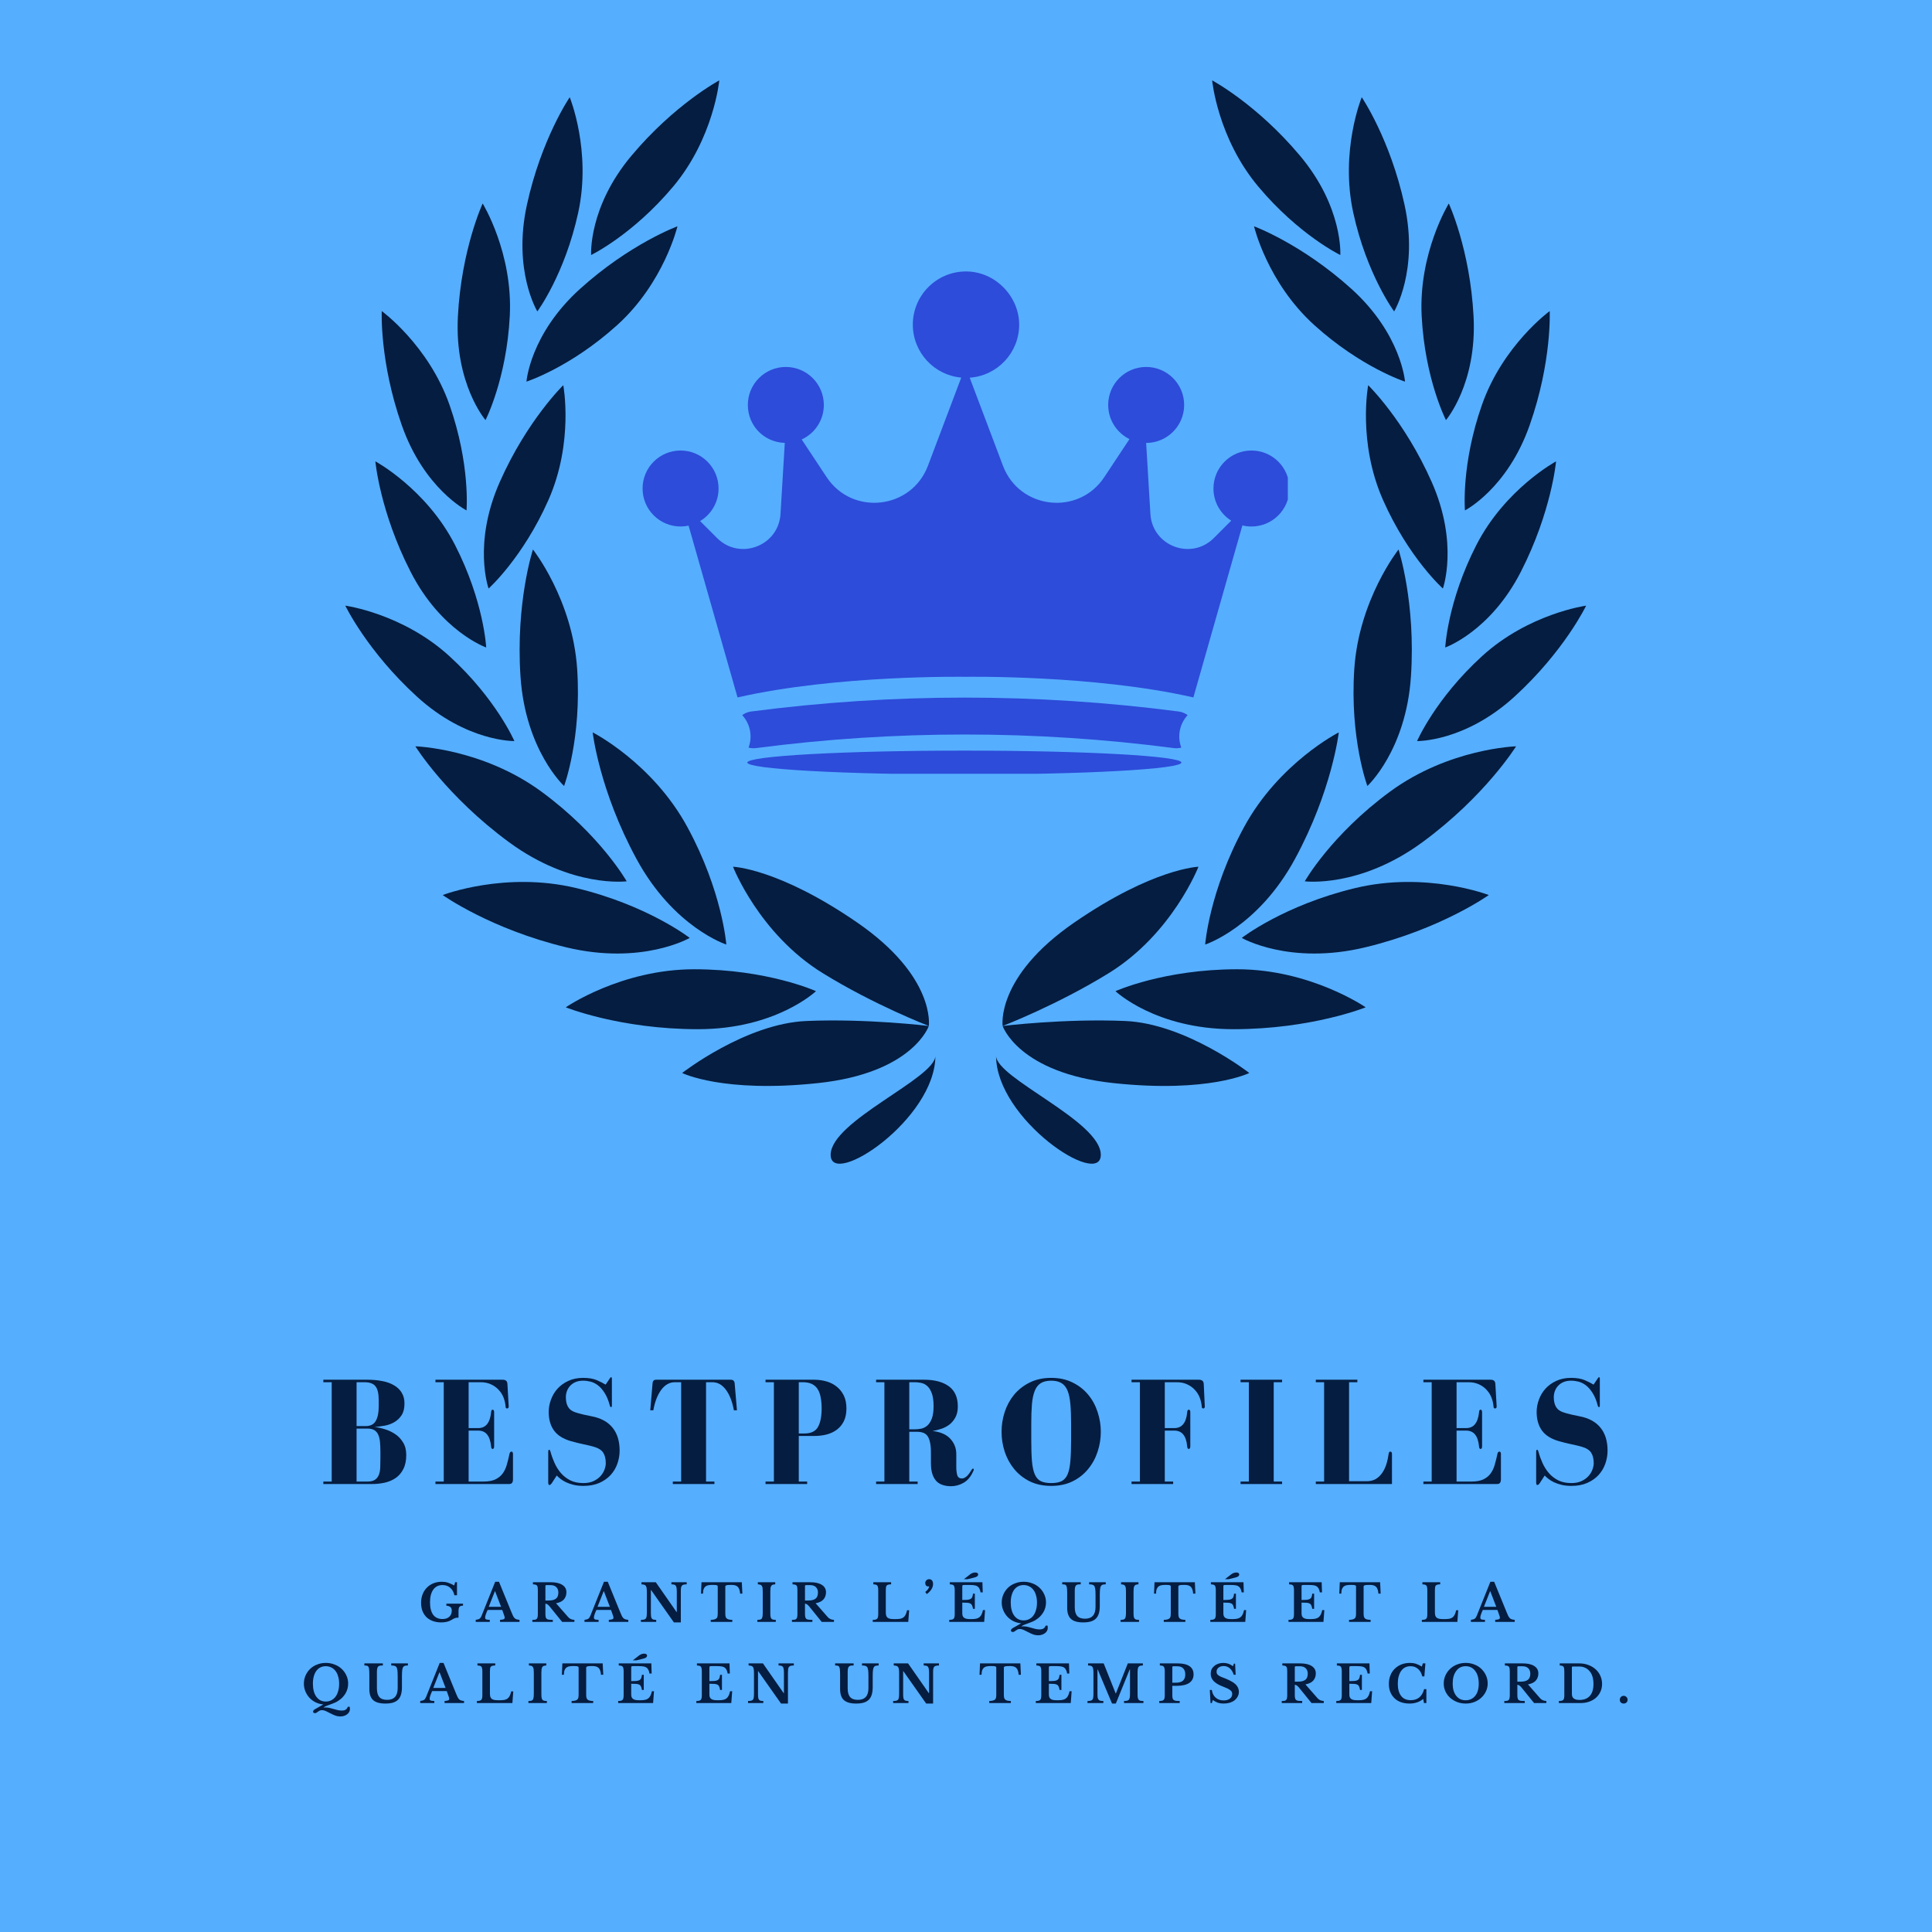 <svg xmlns="http://www.w3.org/2000/svg" xmlns:xlink="http://www.w3.org/1999/xlink" width="500" zoomAndPan="magnify" viewBox="0 0 375 375" height="500" preserveAspectRatio="xMidYMid meet" version="1.0"><defs><g/><clipPath id="1a1efc9619"><path d="M 114 15.543 L 140 15.543 L 140 50 L 114 50 Z M 114 15.543 " clip-rule="nonzero"/></clipPath><clipPath id="2fd1ec70d5"><path d="M 235 15.543 L 261 15.543 L 261 50 L 235 50 Z M 235 15.543 " clip-rule="nonzero"/></clipPath><clipPath id="395d24d4f3"><path d="M 124.715 52.688 L 249.965 52.688 L 249.965 136 L 124.715 136 Z M 124.715 52.688 " clip-rule="nonzero"/></clipPath><clipPath id="a2cad1c2e3"><path d="M 145 145 L 230 145 L 230 150.188 L 145 150.188 Z M 145 145 " clip-rule="nonzero"/></clipPath></defs><rect x="-37.5" width="450" fill="#ffffff" y="-37.5" height="450" fill-opacity="1"/><rect x="-37.5" width="450" fill="#56aeff" y="-37.5" height="450" fill-opacity="1"/><path fill="#051d40" d="M 180.281 199.141 C 180.281 199.141 177.219 208.266 158.754 210.23 C 140.285 212.203 132.406 208.266 132.406 208.266 C 132.406 208.266 144.719 198.664 156.539 198.172 C 168.355 197.676 180.281 199.141 180.281 199.141 Z M 180.281 199.141 " fill-opacity="1" fill-rule="nonzero"/><path fill="#051d40" d="M 180.281 199.141 C 180.281 199.141 181.672 189.594 166.379 179.059 C 151.082 168.527 142.277 168.234 142.277 168.234 C 142.277 168.234 147.332 181.238 159.641 188.855 C 169.699 195.078 180.281 199.141 180.281 199.141 Z M 180.281 199.141 " fill-opacity="1" fill-rule="nonzero"/><path fill="#051d40" d="M 158.383 192.383 C 158.383 192.383 148.965 188.133 134.746 188.133 C 120.523 188.133 109.816 195.52 109.816 195.52 C 109.816 195.52 120.34 199.766 135.484 199.766 C 150.625 199.77 158.383 192.383 158.383 192.383 Z M 158.383 192.383 " fill-opacity="1" fill-rule="nonzero"/><path fill="#051d40" d="M 140.977 183.336 C 140.977 183.336 140.211 173.031 133.422 160.539 C 126.637 148.039 115.035 142.156 115.035 142.156 C 115.035 142.156 116.324 153.43 123.555 166.738 C 130.781 180.043 140.977 183.336 140.977 183.336 Z M 140.977 183.336 " fill-opacity="1" fill-rule="nonzero"/><path fill="#051d40" d="M 133.875 182.047 C 133.875 182.047 125.715 175.711 111.891 172.383 C 98.066 169.051 85.926 173.727 85.926 173.727 C 85.926 173.727 95.164 180.324 109.887 183.871 C 124.605 187.414 133.875 182.047 133.875 182.047 Z M 133.875 182.047 " fill-opacity="1" fill-rule="nonzero"/><path fill="#051d40" d="M 121.637 171.062 C 121.637 171.062 116.555 162.07 105.09 153.656 C 93.625 145.242 80.625 144.859 80.625 144.859 C 80.625 144.859 86.602 154.512 98.805 163.473 C 111.012 172.43 121.637 171.062 121.637 171.062 Z M 121.637 171.062 " fill-opacity="1" fill-rule="nonzero"/><path fill="#051d40" d="M 109.488 152.562 C 109.488 152.562 112.926 143.355 112.027 129.859 C 111.129 116.359 103.445 106.656 103.445 106.656 C 103.445 106.656 100.074 116.918 101.027 131.297 C 101.988 145.664 109.488 152.562 109.488 152.562 Z M 109.488 152.562 " fill-opacity="1" fill-rule="nonzero"/><path fill="#051d40" d="M 99.84 143.84 C 99.84 143.84 96.305 135.645 87.234 127.363 C 78.16 119.078 67.023 117.555 67.023 117.555 C 67.023 117.555 71.266 126.395 80.93 135.215 C 90.59 144.031 99.84 143.84 99.84 143.84 Z M 99.84 143.84 " fill-opacity="1" fill-rule="nonzero"/><path fill="#051d40" d="M 94.371 125.676 C 94.371 125.676 93.934 116.758 88.34 105.82 C 82.75 94.883 72.859 89.547 72.859 89.547 C 72.859 89.547 73.73 99.312 79.688 110.961 C 85.641 122.613 94.371 125.676 94.371 125.676 Z M 94.371 125.676 " fill-opacity="1" fill-rule="nonzero"/><path fill="#051d40" d="M 90.551 99.07 C 90.551 99.07 91.316 90.18 87.25 78.586 C 83.18 66.996 74.098 60.379 74.098 60.379 C 74.098 60.379 73.648 70.176 77.98 82.516 C 82.312 94.863 90.551 99.07 90.551 99.07 Z M 90.551 99.07 " fill-opacity="1" fill-rule="nonzero"/><path fill="#051d40" d="M 94.238 81.539 C 94.238 81.539 98.316 73.605 98.949 61.336 C 99.582 49.066 93.684 39.5 93.684 39.5 C 93.684 39.5 89.551 48.391 88.875 61.453 C 88.203 74.523 94.238 81.539 94.238 81.539 Z M 94.238 81.539 " fill-opacity="1" fill-rule="nonzero"/><path fill="#051d40" d="M 104.297 60.445 C 104.297 60.445 109.613 53.277 112.23 41.273 C 114.844 29.273 110.582 18.871 110.582 18.871 C 110.582 18.871 105.059 26.973 102.273 39.758 C 99.488 52.539 104.297 60.445 104.297 60.445 Z M 104.297 60.445 " fill-opacity="1" fill-rule="nonzero"/><path fill="#051d40" d="M 94.836 114.234 C 94.836 114.234 101.484 108.281 106.453 97.043 C 111.422 85.809 109.332 74.766 109.332 74.766 C 109.332 74.766 102.293 81.598 97.004 93.559 C 91.711 105.523 94.836 114.234 94.836 114.234 Z M 94.836 114.234 " fill-opacity="1" fill-rule="nonzero"/><path fill="#051d40" d="M 102.184 74.074 C 102.184 74.074 110.68 71.34 119.793 63.102 C 128.906 54.863 131.492 43.926 131.492 43.926 C 131.492 43.926 122.285 47.305 112.582 56.074 C 102.875 64.848 102.184 74.074 102.184 74.074 Z M 102.184 74.074 " fill-opacity="1" fill-rule="nonzero"/><g clip-path="url(#1a1efc9619)"><path fill="#051d40" d="M 114.738 49.496 C 114.738 49.496 122.777 45.613 130.668 36.207 C 138.559 26.789 139.613 15.602 139.613 15.602 C 139.613 15.602 130.961 20.211 122.555 30.234 C 114.156 40.262 114.738 49.496 114.738 49.496 Z M 114.738 49.496 " fill-opacity="1" fill-rule="nonzero"/></g><path fill="#051d40" d="M 181.559 204.914 C 181.559 217.27 161.23 230.719 161.23 224.152 C 161.23 217.586 181.559 209.293 181.559 204.914 Z M 181.559 204.914 " fill-opacity="1" fill-rule="nonzero"/><path fill="#051d40" d="M 193.336 204.914 C 193.336 217.27 213.664 230.719 213.664 224.152 C 213.664 217.586 193.336 209.293 193.336 204.914 Z M 193.336 204.914 " fill-opacity="1" fill-rule="nonzero"/><path fill="#051d40" d="M 194.613 199.141 C 194.613 199.141 197.676 208.266 216.145 210.23 C 234.609 212.203 242.488 208.266 242.488 208.266 C 242.488 208.266 230.176 198.664 218.359 198.172 C 206.539 197.676 194.613 199.141 194.613 199.141 Z M 194.613 199.141 " fill-opacity="1" fill-rule="nonzero"/><path fill="#051d40" d="M 194.613 199.141 C 194.613 199.141 193.223 189.594 208.52 179.059 C 223.812 168.527 232.617 168.234 232.617 168.234 C 232.617 168.234 227.566 181.238 215.258 188.855 C 205.195 195.078 194.613 199.141 194.613 199.141 Z M 194.613 199.141 " fill-opacity="1" fill-rule="nonzero"/><path fill="#051d40" d="M 216.512 192.383 C 216.512 192.383 225.93 188.133 240.145 188.133 C 254.371 188.133 265.082 195.52 265.082 195.52 C 265.082 195.52 254.555 199.766 239.41 199.766 C 224.266 199.77 216.512 192.383 216.512 192.383 Z M 216.512 192.383 " fill-opacity="1" fill-rule="nonzero"/><path fill="#051d40" d="M 233.922 183.336 C 233.922 183.336 234.684 173.031 241.469 160.539 C 248.258 148.039 259.859 142.156 259.859 142.156 C 259.859 142.156 258.566 153.43 251.344 166.738 C 244.113 180.043 233.922 183.336 233.922 183.336 Z M 233.922 183.336 " fill-opacity="1" fill-rule="nonzero"/><path fill="#051d40" d="M 241.023 182.047 C 241.023 182.047 249.18 175.711 263.008 172.383 C 276.832 169.051 288.973 173.727 288.973 173.727 C 288.973 173.727 279.734 180.324 265.012 183.871 C 250.289 187.414 241.023 182.047 241.023 182.047 Z M 241.023 182.047 " fill-opacity="1" fill-rule="nonzero"/><path fill="#051d40" d="M 253.258 171.062 C 253.258 171.062 258.34 162.07 269.801 153.656 C 281.27 145.242 294.27 144.859 294.27 144.859 C 294.27 144.859 288.297 154.512 276.09 163.473 C 263.883 172.43 253.258 171.062 253.258 171.062 Z M 253.258 171.062 " fill-opacity="1" fill-rule="nonzero"/><path fill="#051d40" d="M 265.406 152.562 C 265.406 152.562 261.969 143.355 262.867 129.859 C 263.766 116.359 271.453 106.656 271.453 106.656 C 271.453 106.656 274.824 116.918 273.863 131.297 C 272.91 145.664 265.406 152.562 265.406 152.562 Z M 265.406 152.562 " fill-opacity="1" fill-rule="nonzero"/><path fill="#051d40" d="M 275.055 143.84 C 275.055 143.84 278.59 135.645 287.66 127.363 C 296.734 119.078 307.871 117.555 307.871 117.555 C 307.871 117.555 303.625 126.395 293.965 135.215 C 284.305 144.031 275.055 143.84 275.055 143.84 Z M 275.055 143.84 " fill-opacity="1" fill-rule="nonzero"/><path fill="#051d40" d="M 280.52 125.676 C 280.52 125.676 280.953 116.758 286.547 105.82 C 292.145 94.883 302.031 89.547 302.031 89.547 C 302.031 89.547 301.16 99.312 295.207 110.961 C 289.254 122.613 280.52 125.676 280.52 125.676 Z M 280.52 125.676 " fill-opacity="1" fill-rule="nonzero"/><path fill="#051d40" d="M 284.344 99.07 C 284.344 99.07 283.574 90.18 287.645 78.586 C 291.711 66.996 300.797 60.379 300.797 60.379 C 300.797 60.379 301.25 70.176 296.91 82.516 C 292.582 94.863 284.344 99.07 284.344 99.07 Z M 284.344 99.07 " fill-opacity="1" fill-rule="nonzero"/><path fill="#051d40" d="M 280.66 81.539 C 280.66 81.539 276.578 73.605 275.945 61.336 C 275.316 49.066 281.211 39.5 281.211 39.5 C 281.211 39.5 285.344 48.391 286.02 61.453 C 286.691 74.523 280.66 81.539 280.66 81.539 Z M 280.66 81.539 " fill-opacity="1" fill-rule="nonzero"/><path fill="#051d40" d="M 270.598 60.445 C 270.598 60.445 265.281 53.277 262.664 41.273 C 260.051 29.273 264.312 18.871 264.312 18.871 C 264.312 18.871 269.832 26.973 272.621 39.758 C 275.41 52.539 270.598 60.445 270.598 60.445 Z M 270.598 60.445 " fill-opacity="1" fill-rule="nonzero"/><path fill="#051d40" d="M 280.062 114.234 C 280.062 114.234 273.41 108.281 268.441 97.043 C 263.473 85.809 265.562 74.766 265.562 74.766 C 265.562 74.766 272.602 81.598 277.895 93.559 C 283.184 105.523 280.062 114.234 280.062 114.234 Z M 280.062 114.234 " fill-opacity="1" fill-rule="nonzero"/><path fill="#051d40" d="M 272.711 74.074 C 272.711 74.074 264.215 71.34 255.105 63.102 C 245.988 54.863 243.406 43.926 243.406 43.926 C 243.406 43.926 252.609 47.305 262.316 56.074 C 272.02 64.848 272.711 74.074 272.711 74.074 Z M 272.711 74.074 " fill-opacity="1" fill-rule="nonzero"/><g clip-path="url(#2fd1ec70d5)"><path fill="#051d40" d="M 260.152 49.496 C 260.152 49.496 252.113 45.613 244.227 36.207 C 236.332 26.789 235.277 15.602 235.277 15.602 C 235.277 15.602 243.934 20.211 252.336 30.234 C 260.742 40.262 260.152 49.496 260.152 49.496 Z M 260.152 49.496 " fill-opacity="1" fill-rule="nonzero"/></g><g clip-path="url(#395d24d4f3)"><path fill="#2d4cd9" d="M 242.902 87.445 C 238.832 87.445 235.531 90.746 235.531 94.82 C 235.531 97.449 236.906 99.754 238.98 101.059 L 235.605 104.434 C 231.203 108.836 223.668 105.977 223.293 99.762 L 222.465 85.973 C 222.465 85.973 222.469 85.973 222.469 85.973 C 226.543 85.973 229.844 82.672 229.844 78.598 C 229.844 74.523 226.543 71.227 222.469 71.227 C 218.395 71.227 215.098 74.523 215.098 78.598 C 215.098 81.508 216.785 84.027 219.23 85.227 L 214.34 92.613 C 209.336 100.172 197.879 98.883 194.676 90.406 L 188.219 73.309 C 193.582 72.938 197.82 68.473 197.82 63.012 C 197.82 57.551 193.199 52.688 187.5 52.688 C 181.801 52.688 177.18 57.309 177.18 63.008 C 177.18 68.398 181.309 72.82 186.578 73.289 L 180.113 90.402 C 176.91 98.883 165.453 100.168 160.449 92.613 L 155.609 85.301 C 158.145 84.133 159.906 81.574 159.906 78.598 C 159.906 74.527 156.605 71.227 152.531 71.227 C 148.457 71.227 145.156 74.523 145.156 78.598 C 145.156 82.672 148.348 85.855 152.328 85.965 L 151.496 99.762 C 151.121 105.977 143.586 108.836 139.184 104.434 L 135.891 101.141 C 138.035 99.852 139.473 97.504 139.473 94.82 C 139.473 90.746 136.172 87.445 132.098 87.445 C 128.023 87.445 124.723 90.746 124.723 94.82 C 124.723 98.891 128.023 102.191 132.098 102.191 C 132.633 102.191 133.152 102.133 133.656 102.027 L 143.156 135.371 C 162.535 130.949 187.395 131.371 187.395 131.371 C 187.395 131.371 212.254 130.949 231.633 135.371 L 241.148 101.98 C 241.711 102.121 242.297 102.195 242.906 102.195 C 246.977 102.195 250.281 98.895 250.281 94.82 C 250.281 90.746 246.98 87.445 242.906 87.445 Z M 242.902 87.445 " fill-opacity="1" fill-rule="nonzero"/></g><path fill="#2d4cd9" d="M 228.895 142.953 C 228.895 141.352 229.512 139.895 230.52 138.805 C 230.027 138.441 229.441 138.188 228.785 138.102 C 201.238 134.504 173.34 134.504 145.793 138.102 C 145.137 138.188 144.547 138.441 144.062 138.805 C 145.066 139.895 145.684 141.352 145.684 142.953 C 145.684 143.715 145.547 144.441 145.293 145.109 C 145.746 145.234 146.23 145.27 146.723 145.207 C 173.652 141.688 200.926 141.688 227.859 145.207 C 228.352 145.27 228.836 145.234 229.289 145.109 C 229.035 144.441 228.895 143.715 228.895 142.953 Z M 228.895 142.953 " fill-opacity="1" fill-rule="nonzero"/><g clip-path="url(#a2cad1c2e3)"><path fill="#2d4cd9" d="M 229.316 148.008 C 229.316 148.086 229.25 148.16 229.113 148.238 C 228.977 148.312 228.777 148.387 228.508 148.461 C 228.238 148.535 227.902 148.609 227.504 148.684 C 227.102 148.754 226.637 148.828 226.109 148.898 C 225.582 148.965 224.992 149.035 224.34 149.102 C 223.691 149.168 222.984 149.234 222.215 149.297 C 221.449 149.359 220.629 149.422 219.754 149.48 C 218.879 149.539 217.953 149.594 216.977 149.648 C 216 149.703 214.98 149.754 213.914 149.801 C 212.848 149.848 211.738 149.895 210.59 149.938 C 209.445 149.98 208.262 150.02 207.047 150.055 C 205.828 150.09 204.582 150.121 203.309 150.152 C 202.031 150.18 200.734 150.207 199.414 150.227 C 198.094 150.25 196.758 150.27 195.402 150.281 C 194.051 150.297 192.688 150.309 191.312 150.316 C 189.941 150.324 188.562 150.328 187.184 150.328 C 185.805 150.328 184.43 150.324 183.055 150.316 C 181.684 150.309 180.32 150.297 178.965 150.281 C 177.613 150.27 176.273 150.25 174.953 150.227 C 173.633 150.207 172.336 150.18 171.062 150.152 C 169.785 150.121 168.539 150.09 167.324 150.055 C 166.105 150.02 164.926 149.98 163.777 149.938 C 162.629 149.895 161.523 149.848 160.457 149.801 C 159.391 149.754 158.367 149.703 157.395 149.648 C 156.418 149.594 155.492 149.539 154.617 149.48 C 153.742 149.422 152.918 149.359 152.152 149.297 C 151.387 149.234 150.68 149.168 150.027 149.102 C 149.379 149.035 148.789 148.965 148.258 148.898 C 147.73 148.828 147.266 148.754 146.867 148.684 C 146.465 148.609 146.133 148.535 145.863 148.461 C 145.594 148.387 145.391 148.312 145.254 148.238 C 145.121 148.16 145.051 148.086 145.051 148.008 C 145.051 147.934 145.121 147.859 145.254 147.781 C 145.391 147.707 145.594 147.633 145.863 147.559 C 146.133 147.484 146.465 147.41 146.867 147.336 C 147.266 147.266 147.73 147.191 148.258 147.121 C 148.789 147.051 149.379 146.984 150.027 146.918 C 150.68 146.852 151.387 146.785 152.152 146.723 C 152.918 146.66 153.742 146.598 154.617 146.539 C 155.492 146.48 156.418 146.426 157.395 146.371 C 158.367 146.316 159.391 146.266 160.457 146.219 C 161.523 146.168 162.629 146.125 163.777 146.082 C 164.926 146.039 166.105 146 167.324 145.965 C 168.539 145.93 169.785 145.898 171.062 145.867 C 172.336 145.84 173.633 145.812 174.953 145.793 C 176.273 145.77 177.613 145.75 178.965 145.734 C 180.32 145.723 181.684 145.711 183.055 145.703 C 184.43 145.695 185.805 145.691 187.184 145.691 C 188.562 145.691 189.941 145.695 191.312 145.703 C 192.688 145.711 194.051 145.723 195.402 145.734 C 196.758 145.75 198.094 145.77 199.414 145.793 C 200.734 145.812 202.031 145.84 203.309 145.867 C 204.582 145.898 205.828 145.93 207.047 145.965 C 208.262 146 209.445 146.039 210.59 146.082 C 211.738 146.125 212.848 146.168 213.914 146.219 C 214.98 146.266 216 146.316 216.977 146.371 C 217.953 146.426 218.879 146.48 219.754 146.539 C 220.629 146.598 221.449 146.66 222.215 146.723 C 222.984 146.785 223.691 146.852 224.34 146.918 C 224.992 146.984 225.582 147.051 226.109 147.121 C 226.637 147.191 227.102 147.266 227.504 147.336 C 227.902 147.41 228.238 147.484 228.508 147.559 C 228.777 147.633 228.977 147.707 229.113 147.781 C 229.25 147.859 229.316 147.934 229.316 148.008 Z M 229.316 148.008 " fill-opacity="1" fill-rule="nonzero"/></g><g fill="#051d40" fill-opacity="1"><g transform="translate(61.806, 288.052)"><g><path d="M 16.703 -15.656 C 16.703 -16.457 16.523 -17.145 16.172 -17.719 C 15.828 -18.301 15.332 -18.781 14.688 -19.156 C 14.051 -19.539 13.289 -19.816 12.406 -19.984 C 11.531 -20.16 10.555 -20.25 9.484 -20.25 L 0.953 -20.25 L 0.953 -19.766 L 2.578 -19.766 L 2.578 -0.484 L 0.953 -0.484 L 0.953 0 L 10.312 0 C 11.219 0 12.07 -0.086 12.875 -0.266 C 13.688 -0.453 14.398 -0.758 15.016 -1.188 C 15.629 -1.613 16.117 -2.191 16.484 -2.922 C 16.859 -3.648 17.047 -4.555 17.047 -5.641 C 17.047 -6.598 16.844 -7.406 16.438 -8.062 C 16.039 -8.727 15.531 -9.27 14.906 -9.688 C 14.289 -10.102 13.617 -10.422 12.891 -10.641 C 12.172 -10.867 11.504 -11.008 10.891 -11.062 C 11.504 -11.125 12.156 -11.211 12.844 -11.328 C 13.539 -11.453 14.172 -11.68 14.734 -12.016 C 15.305 -12.348 15.773 -12.797 16.141 -13.359 C 16.516 -13.93 16.703 -14.695 16.703 -15.656 Z M 7.406 -11.25 L 7.406 -19.766 L 8.938 -19.766 C 9.957 -19.766 10.672 -19.5 11.078 -18.969 C 11.492 -18.445 11.703 -17.555 11.703 -16.297 L 11.703 -15.031 C 11.703 -13.812 11.504 -12.875 11.109 -12.219 C 10.723 -11.57 10.082 -11.25 9.188 -11.25 Z M 7.406 -0.484 L 7.406 -10.766 L 9.516 -10.766 C 10.066 -10.766 10.508 -10.664 10.844 -10.469 C 11.176 -10.27 11.43 -9.973 11.609 -9.578 C 11.785 -9.191 11.898 -8.719 11.953 -8.156 C 12.004 -7.594 12.031 -6.961 12.031 -6.266 L 12.031 -5.016 C 12.031 -4.367 12.02 -3.766 12 -3.203 C 11.977 -2.648 11.883 -2.172 11.719 -1.766 C 11.562 -1.367 11.312 -1.055 10.969 -0.828 C 10.633 -0.598 10.148 -0.484 9.516 -0.484 Z M 7.406 -0.484 "/></g></g></g><g fill="#051d40" fill-opacity="1"><g transform="translate(83.616, 288.052)"><g><path d="M 12 -6.812 C 12.195 -6.812 12.297 -6.988 12.297 -7.344 L 12.297 -13.891 C 12.297 -14.254 12.195 -14.438 12 -14.438 C 11.82 -14.438 11.723 -14.254 11.703 -13.891 C 11.598 -12.891 11.336 -12.133 10.922 -11.625 C 10.516 -11.113 9.938 -10.859 9.188 -10.859 L 7.344 -10.859 L 7.344 -19.766 L 9.656 -19.766 C 10.438 -19.766 11.117 -19.625 11.703 -19.344 C 12.297 -19.07 12.797 -18.707 13.203 -18.25 C 13.617 -17.801 13.93 -17.297 14.141 -16.734 C 14.348 -16.18 14.473 -15.625 14.516 -15.062 C 14.516 -14.801 14.613 -14.672 14.812 -14.672 C 15.02 -14.672 15.125 -14.801 15.125 -15.062 L 14.875 -19.406 C 14.852 -19.727 14.766 -19.945 14.609 -20.062 C 14.453 -20.188 14.223 -20.25 13.922 -20.25 L 0.906 -20.25 L 0.906 -19.766 L 2.516 -19.766 L 2.516 -0.484 L 0.906 -0.484 L 0.906 0 L 15.156 0 C 15.469 0 15.676 -0.078 15.781 -0.234 C 15.895 -0.398 15.953 -0.625 15.953 -0.906 L 15.953 -5.812 C 15.953 -6.133 15.852 -6.297 15.656 -6.297 C 15.457 -6.297 15.328 -6.133 15.266 -5.812 C 15.109 -5.07 14.938 -4.379 14.75 -3.734 C 14.57 -3.086 14.301 -2.52 13.938 -2.031 C 13.582 -1.551 13.109 -1.172 12.516 -0.891 C 11.93 -0.617 11.16 -0.484 10.203 -0.484 L 7.344 -0.484 L 7.344 -10.375 L 9.188 -10.375 C 9.938 -10.375 10.516 -10.125 10.922 -9.625 C 11.336 -9.125 11.598 -8.363 11.703 -7.344 C 11.723 -6.988 11.82 -6.812 12 -6.812 Z M 12 -6.812 "/></g></g></g><g fill="#051d40" fill-opacity="1"><g transform="translate(104.706, 288.052)"><g><path d="M 13.625 -20.453 L 12.844 -19.297 C 12.414 -19.566 11.852 -19.852 11.156 -20.156 C 10.457 -20.457 9.566 -20.609 8.484 -20.609 C 7.391 -20.609 6.426 -20.41 5.594 -20.016 C 4.758 -19.629 4.062 -19.125 3.5 -18.5 C 2.945 -17.883 2.523 -17.176 2.234 -16.375 C 1.941 -15.582 1.797 -14.785 1.797 -13.984 C 1.797 -12.555 2.133 -11.363 2.812 -10.406 C 3.5 -9.445 4.613 -8.75 6.156 -8.312 C 6.508 -8.207 6.895 -8.102 7.312 -8 C 7.738 -7.906 8.156 -7.812 8.562 -7.719 C 8.977 -7.633 9.352 -7.551 9.688 -7.469 C 10.031 -7.383 10.289 -7.316 10.469 -7.266 C 11.406 -7.004 12.039 -6.613 12.375 -6.094 C 12.707 -5.57 12.875 -4.891 12.875 -4.047 C 12.875 -3.648 12.785 -3.223 12.609 -2.766 C 12.441 -2.316 12.18 -1.898 11.828 -1.516 C 11.484 -1.141 11.035 -0.82 10.484 -0.562 C 9.93 -0.312 9.285 -0.188 8.547 -0.188 C 7.547 -0.188 6.691 -0.363 5.984 -0.719 C 5.273 -1.082 4.672 -1.551 4.172 -2.125 C 3.672 -2.707 3.258 -3.359 2.938 -4.078 C 2.613 -4.797 2.352 -5.516 2.156 -6.234 C 2.082 -6.516 1.992 -6.656 1.891 -6.656 C 1.828 -6.656 1.781 -6.625 1.75 -6.562 C 1.719 -6.508 1.703 -6.383 1.703 -6.188 L 1.703 -0.297 C 1.703 -0.18 1.719 -0.07 1.75 0.031 C 1.781 0.133 1.848 0.188 1.953 0.188 C 2.086 0.188 2.25 0.047 2.438 -0.234 L 3.359 -1.656 C 3.555 -1.445 3.801 -1.227 4.094 -1 C 4.383 -0.77 4.734 -0.555 5.141 -0.359 C 5.555 -0.16 6.035 0.004 6.578 0.141 C 7.129 0.285 7.785 0.359 8.547 0.359 C 9.723 0.359 10.75 0.164 11.625 -0.219 C 12.508 -0.613 13.242 -1.129 13.828 -1.766 C 14.41 -2.41 14.844 -3.141 15.125 -3.953 C 15.414 -4.773 15.562 -5.617 15.562 -6.484 C 15.562 -8.316 15.109 -9.797 14.203 -10.922 C 13.297 -12.055 11.953 -12.797 10.172 -13.141 C 9.734 -13.223 9.191 -13.336 8.547 -13.484 C 7.91 -13.629 7.352 -13.785 6.875 -13.953 C 6.25 -14.172 5.801 -14.523 5.531 -15.016 C 5.258 -15.504 5.125 -16.117 5.125 -16.859 C 5.125 -17.254 5.191 -17.645 5.328 -18.031 C 5.473 -18.426 5.688 -18.773 5.969 -19.078 C 6.25 -19.379 6.598 -19.617 7.016 -19.797 C 7.441 -19.973 7.93 -20.062 8.484 -20.062 C 8.953 -20.062 9.43 -20 9.922 -19.875 C 10.41 -19.75 10.883 -19.516 11.344 -19.172 C 11.801 -18.828 12.227 -18.344 12.625 -17.719 C 13.031 -17.102 13.363 -16.316 13.625 -15.359 C 13.676 -15.078 13.766 -14.938 13.891 -14.938 C 13.992 -14.938 14.047 -14.977 14.047 -15.062 C 14.055 -15.156 14.062 -15.266 14.062 -15.391 L 14.062 -20.438 C 14.062 -20.633 14.016 -20.734 13.922 -20.734 C 13.816 -20.734 13.719 -20.641 13.625 -20.453 Z M 13.625 -20.453 "/></g></g></g><g fill="#051d40" fill-opacity="1"><g transform="translate(125.496, 288.052)"><g><path d="M 11.547 -0.484 L 11.547 -19.766 L 12.781 -19.766 C 13.801 -19.766 14.676 -19.273 15.406 -18.297 C 16.133 -17.316 16.648 -15.988 16.953 -14.312 L 17.547 -14.312 L 17.094 -19.625 C 17.07 -19.801 17.004 -19.945 16.891 -20.062 C 16.785 -20.188 16.578 -20.25 16.266 -20.25 L 1.891 -20.25 C 1.629 -20.25 1.445 -20.188 1.344 -20.062 C 1.25 -19.945 1.191 -19.801 1.172 -19.625 L 0.719 -14.312 L 1.312 -14.312 C 1.613 -15.988 2.129 -17.316 2.859 -18.297 C 3.586 -19.273 4.461 -19.766 5.484 -19.766 L 6.719 -19.766 L 6.719 -0.484 L 5.094 -0.484 L 5.094 0 L 13.172 0 L 13.172 -0.484 Z M 11.547 -0.484 "/></g></g></g><g fill="#051d40" fill-opacity="1"><g transform="translate(147.636, 288.052)"><g><path d="M 10.344 -20.25 L 0.953 -20.25 L 0.953 -19.766 L 2.578 -19.766 L 2.578 -0.484 L 0.953 -0.484 L 0.953 0 L 9.031 0 L 9.031 -0.484 L 7.406 -0.484 L 7.406 -9.328 L 10.344 -9.328 C 11.207 -9.328 12.02 -9.422 12.781 -9.609 C 13.539 -9.805 14.203 -10.113 14.766 -10.531 C 15.336 -10.945 15.797 -11.492 16.141 -12.172 C 16.484 -12.859 16.656 -13.691 16.656 -14.672 C 16.656 -15.648 16.484 -16.488 16.141 -17.188 C 15.797 -17.883 15.336 -18.457 14.766 -18.906 C 14.203 -19.363 13.539 -19.703 12.781 -19.922 C 12.02 -20.141 11.207 -20.25 10.344 -20.25 Z M 8.484 -9.812 L 7.406 -9.812 L 7.406 -19.766 L 8.219 -19.766 C 8.914 -19.766 9.492 -19.648 9.953 -19.422 C 10.422 -19.191 10.789 -18.863 11.062 -18.438 C 11.344 -18.008 11.539 -17.473 11.656 -16.828 C 11.781 -16.191 11.844 -15.473 11.844 -14.672 C 11.844 -13.109 11.602 -11.906 11.125 -11.062 C 10.645 -10.227 9.766 -9.812 8.484 -9.812 Z M 8.484 -9.812 "/></g></g></g><g fill="#051d40" fill-opacity="1"><g transform="translate(169.146, 288.052)"><g><path d="M 16.469 -3.328 L 16.469 -5.812 C 16.469 -6.938 16.094 -7.914 15.344 -8.75 C 14.594 -9.594 13.438 -10.109 11.875 -10.297 C 12.414 -10.391 12.977 -10.531 13.562 -10.719 C 14.145 -10.914 14.672 -11.191 15.141 -11.547 C 15.609 -11.91 15.992 -12.375 16.297 -12.938 C 16.609 -13.508 16.766 -14.219 16.766 -15.062 C 16.766 -16.82 16.188 -18.125 15.031 -18.969 C 13.875 -19.82 12.266 -20.25 10.203 -20.25 L 0.906 -20.25 L 0.906 -19.766 L 2.516 -19.766 L 2.516 -0.484 L 0.906 -0.484 L 0.906 0 L 8.969 0 L 8.969 -0.484 L 7.344 -0.484 L 7.344 -10.141 L 8.875 -10.141 C 9.301 -10.141 9.676 -10.082 10 -9.969 C 10.332 -9.863 10.613 -9.664 10.844 -9.375 C 11.07 -9.082 11.242 -8.672 11.359 -8.141 C 11.484 -7.609 11.547 -6.926 11.547 -6.094 L 11.547 -4.078 C 11.547 -3.234 11.641 -2.52 11.828 -1.938 C 12.023 -1.363 12.289 -0.898 12.625 -0.547 C 12.969 -0.203 13.379 0.039 13.859 0.188 C 14.336 0.344 14.867 0.422 15.453 0.422 C 16.285 0.422 17.094 0.203 17.875 -0.234 C 18.656 -0.68 19.273 -1.414 19.734 -2.438 C 19.773 -2.508 19.805 -2.578 19.828 -2.641 C 19.848 -2.703 19.859 -2.758 19.859 -2.812 C 19.859 -2.938 19.805 -3 19.703 -3 C 19.609 -3 19.488 -2.867 19.344 -2.609 C 19.008 -2.047 18.691 -1.648 18.391 -1.422 C 18.086 -1.191 17.816 -1.078 17.578 -1.078 C 17.098 -1.078 16.789 -1.289 16.656 -1.719 C 16.531 -2.156 16.469 -2.691 16.469 -3.328 Z M 8.453 -10.625 L 7.344 -10.625 L 7.344 -19.766 L 8.453 -19.766 C 8.836 -19.766 9.242 -19.719 9.672 -19.625 C 10.098 -19.539 10.488 -19.336 10.844 -19.016 C 11.195 -18.703 11.488 -18.234 11.719 -17.609 C 11.945 -16.992 12.062 -16.156 12.062 -15.094 C 12.062 -14.094 11.945 -13.297 11.719 -12.703 C 11.488 -12.109 11.195 -11.656 10.844 -11.344 C 10.488 -11.039 10.098 -10.844 9.672 -10.75 C 9.242 -10.664 8.836 -10.625 8.453 -10.625 Z M 8.453 -10.625 "/></g></g></g><g fill="#051d40" fill-opacity="1"><g transform="translate(193.356, 288.052)"><g><path d="M 1.047 -10.141 C 1.047 -8.816 1.25 -7.531 1.656 -6.281 C 2.07 -5.031 2.68 -3.91 3.484 -2.922 C 4.297 -1.93 5.301 -1.133 6.5 -0.531 C 7.707 0.062 9.102 0.359 10.688 0.359 C 12.258 0.359 13.645 0.062 14.844 -0.531 C 16.051 -1.133 17.055 -1.93 17.859 -2.922 C 18.672 -3.91 19.281 -5.031 19.688 -6.281 C 20.102 -7.531 20.312 -8.816 20.312 -10.141 C 20.312 -11.441 20.102 -12.723 19.688 -13.984 C 19.281 -15.242 18.672 -16.363 17.859 -17.344 C 17.055 -18.32 16.051 -19.109 14.844 -19.703 C 13.645 -20.305 12.258 -20.609 10.688 -20.609 C 9.102 -20.609 7.707 -20.305 6.5 -19.703 C 5.301 -19.109 4.297 -18.32 3.484 -17.344 C 2.68 -16.363 2.07 -15.242 1.656 -13.984 C 1.25 -12.723 1.047 -11.441 1.047 -10.141 Z M 10.688 -20.062 C 11.52 -20.062 12.191 -19.898 12.703 -19.578 C 13.211 -19.266 13.602 -18.766 13.875 -18.078 C 14.145 -17.398 14.32 -16.531 14.406 -15.469 C 14.5 -14.414 14.547 -13.141 14.547 -11.641 L 14.547 -8.641 C 14.547 -6.984 14.5 -5.609 14.406 -4.516 C 14.32 -3.422 14.145 -2.551 13.875 -1.906 C 13.602 -1.27 13.211 -0.82 12.703 -0.562 C 12.191 -0.312 11.52 -0.188 10.688 -0.188 C 9.844 -0.188 9.164 -0.312 8.656 -0.562 C 8.145 -0.82 7.754 -1.27 7.484 -1.906 C 7.211 -2.551 7.031 -3.422 6.938 -4.516 C 6.852 -5.609 6.812 -6.984 6.812 -8.641 L 6.812 -11.641 C 6.812 -13.141 6.852 -14.414 6.938 -15.469 C 7.031 -16.531 7.211 -17.398 7.484 -18.078 C 7.754 -18.766 8.145 -19.266 8.656 -19.578 C 9.164 -19.898 9.844 -20.062 10.688 -20.062 Z M 10.688 -20.062 "/></g></g></g><g fill="#051d40" fill-opacity="1"><g transform="translate(218.616, 288.052)"><g><path d="M 15.031 -19.406 C 15.008 -19.727 14.914 -19.945 14.75 -20.062 C 14.594 -20.188 14.363 -20.25 14.062 -20.25 L 1.016 -20.25 L 1.016 -19.766 L 2.641 -19.766 L 2.641 -0.484 L 1.016 -0.484 L 1.016 0 L 9.094 0 L 9.094 -0.484 L 7.469 -0.484 L 7.469 -10.375 L 9.297 -10.375 C 10.055 -10.375 10.641 -10.125 11.047 -9.625 C 11.461 -9.125 11.719 -8.363 11.812 -7.344 C 11.832 -6.988 11.938 -6.812 12.125 -6.812 C 12.32 -6.812 12.422 -6.988 12.422 -7.344 L 12.422 -13.891 C 12.422 -14.254 12.32 -14.438 12.125 -14.438 C 11.938 -14.438 11.832 -14.254 11.812 -13.891 C 11.719 -12.891 11.461 -12.133 11.047 -11.625 C 10.641 -11.113 10.055 -10.859 9.297 -10.859 L 7.469 -10.859 L 7.469 -19.766 L 9.781 -19.766 C 10.562 -19.766 11.242 -19.625 11.828 -19.344 C 12.422 -19.07 12.922 -18.707 13.328 -18.25 C 13.742 -17.801 14.055 -17.297 14.266 -16.734 C 14.473 -16.18 14.598 -15.625 14.641 -15.062 C 14.641 -14.801 14.738 -14.672 14.938 -14.672 C 15.133 -14.672 15.234 -14.801 15.234 -15.062 Z M 15.031 -19.406 "/></g></g></g><g fill="#051d40" fill-opacity="1"><g transform="translate(239.525, 288.052)"><g><path d="M 9.328 -19.766 L 9.328 -20.25 L 1.266 -20.25 L 1.266 -19.766 L 2.875 -19.766 L 2.875 -0.484 L 1.266 -0.484 L 1.266 0 L 9.328 0 L 9.328 -0.484 L 7.703 -0.484 L 7.703 -19.766 Z M 9.328 -19.766 "/></g></g></g><g fill="#051d40" fill-opacity="1"><g transform="translate(254.165, 288.052)"><g><path d="M 1.234 -0.484 L 1.234 0 L 16.016 0 L 16.016 -5.812 C 16.016 -6.133 15.906 -6.297 15.688 -6.297 C 15.531 -6.297 15.43 -6.188 15.391 -5.969 C 15.285 -5.207 15.129 -4.492 14.922 -3.828 C 14.711 -3.172 14.43 -2.598 14.078 -2.109 C 13.734 -1.617 13.316 -1.234 12.828 -0.953 C 12.336 -0.68 11.758 -0.547 11.094 -0.547 L 7.688 -0.547 L 7.688 -19.766 L 9.297 -19.766 L 9.297 -20.25 L 1.234 -20.25 L 1.234 -19.766 L 2.844 -19.766 L 2.844 -0.484 Z M 1.234 -0.484 "/></g></g></g><g fill="#051d40" fill-opacity="1"><g transform="translate(275.375, 288.052)"><g><path d="M 12 -6.812 C 12.195 -6.812 12.297 -6.988 12.297 -7.344 L 12.297 -13.891 C 12.297 -14.254 12.195 -14.438 12 -14.438 C 11.82 -14.438 11.723 -14.254 11.703 -13.891 C 11.598 -12.891 11.336 -12.133 10.922 -11.625 C 10.516 -11.113 9.938 -10.859 9.188 -10.859 L 7.344 -10.859 L 7.344 -19.766 L 9.656 -19.766 C 10.438 -19.766 11.117 -19.625 11.703 -19.344 C 12.297 -19.07 12.797 -18.707 13.203 -18.25 C 13.617 -17.801 13.93 -17.297 14.141 -16.734 C 14.348 -16.18 14.473 -15.625 14.516 -15.062 C 14.516 -14.801 14.613 -14.672 14.812 -14.672 C 15.02 -14.672 15.125 -14.801 15.125 -15.062 L 14.875 -19.406 C 14.852 -19.727 14.766 -19.945 14.609 -20.062 C 14.453 -20.188 14.223 -20.25 13.922 -20.25 L 0.906 -20.25 L 0.906 -19.766 L 2.516 -19.766 L 2.516 -0.484 L 0.906 -0.484 L 0.906 0 L 15.156 0 C 15.469 0 15.676 -0.078 15.781 -0.234 C 15.895 -0.398 15.953 -0.625 15.953 -0.906 L 15.953 -5.812 C 15.953 -6.133 15.852 -6.297 15.656 -6.297 C 15.457 -6.297 15.328 -6.133 15.266 -5.812 C 15.109 -5.07 14.938 -4.379 14.75 -3.734 C 14.57 -3.086 14.301 -2.52 13.938 -2.031 C 13.582 -1.551 13.109 -1.172 12.516 -0.891 C 11.93 -0.617 11.16 -0.484 10.203 -0.484 L 7.344 -0.484 L 7.344 -10.375 L 9.188 -10.375 C 9.938 -10.375 10.516 -10.125 10.922 -9.625 C 11.336 -9.125 11.598 -8.363 11.703 -7.344 C 11.723 -6.988 11.82 -6.812 12 -6.812 Z M 12 -6.812 "/></g></g></g><g fill="#051d40" fill-opacity="1"><g transform="translate(296.465, 288.052)"><g><path d="M 13.625 -20.453 L 12.844 -19.297 C 12.414 -19.566 11.852 -19.852 11.156 -20.156 C 10.457 -20.457 9.566 -20.609 8.484 -20.609 C 7.391 -20.609 6.426 -20.41 5.594 -20.016 C 4.758 -19.629 4.062 -19.125 3.5 -18.5 C 2.945 -17.883 2.523 -17.176 2.234 -16.375 C 1.941 -15.582 1.797 -14.785 1.797 -13.984 C 1.797 -12.555 2.133 -11.363 2.812 -10.406 C 3.5 -9.445 4.613 -8.75 6.156 -8.312 C 6.508 -8.207 6.895 -8.102 7.312 -8 C 7.738 -7.906 8.156 -7.812 8.562 -7.719 C 8.977 -7.633 9.352 -7.551 9.688 -7.469 C 10.031 -7.383 10.289 -7.316 10.469 -7.266 C 11.406 -7.004 12.039 -6.613 12.375 -6.094 C 12.707 -5.57 12.875 -4.891 12.875 -4.047 C 12.875 -3.648 12.785 -3.223 12.609 -2.766 C 12.441 -2.316 12.18 -1.898 11.828 -1.516 C 11.484 -1.141 11.035 -0.82 10.484 -0.562 C 9.93 -0.312 9.285 -0.188 8.547 -0.188 C 7.547 -0.188 6.691 -0.363 5.984 -0.719 C 5.273 -1.082 4.672 -1.551 4.172 -2.125 C 3.672 -2.707 3.258 -3.359 2.938 -4.078 C 2.613 -4.797 2.352 -5.516 2.156 -6.234 C 2.082 -6.516 1.992 -6.656 1.891 -6.656 C 1.828 -6.656 1.781 -6.625 1.75 -6.562 C 1.719 -6.508 1.703 -6.383 1.703 -6.188 L 1.703 -0.297 C 1.703 -0.18 1.719 -0.07 1.75 0.031 C 1.781 0.133 1.848 0.188 1.953 0.188 C 2.086 0.188 2.25 0.047 2.438 -0.234 L 3.359 -1.656 C 3.555 -1.445 3.801 -1.227 4.094 -1 C 4.383 -0.77 4.734 -0.555 5.141 -0.359 C 5.555 -0.16 6.035 0.004 6.578 0.141 C 7.129 0.285 7.785 0.359 8.547 0.359 C 9.723 0.359 10.75 0.164 11.625 -0.219 C 12.508 -0.613 13.242 -1.129 13.828 -1.766 C 14.41 -2.41 14.844 -3.141 15.125 -3.953 C 15.414 -4.773 15.562 -5.617 15.562 -6.484 C 15.562 -8.316 15.109 -9.797 14.203 -10.922 C 13.297 -12.055 11.953 -12.797 10.172 -13.141 C 9.734 -13.223 9.191 -13.336 8.547 -13.484 C 7.91 -13.629 7.352 -13.785 6.875 -13.953 C 6.25 -14.172 5.801 -14.523 5.531 -15.016 C 5.258 -15.504 5.125 -16.117 5.125 -16.859 C 5.125 -17.254 5.191 -17.645 5.328 -18.031 C 5.473 -18.426 5.688 -18.773 5.969 -19.078 C 6.25 -19.379 6.598 -19.617 7.016 -19.797 C 7.441 -19.973 7.93 -20.062 8.484 -20.062 C 8.953 -20.062 9.43 -20 9.922 -19.875 C 10.41 -19.75 10.883 -19.516 11.344 -19.172 C 11.801 -18.828 12.227 -18.344 12.625 -17.719 C 13.031 -17.102 13.363 -16.316 13.625 -15.359 C 13.676 -15.078 13.766 -14.938 13.891 -14.938 C 13.992 -14.938 14.047 -14.977 14.047 -15.062 C 14.055 -15.156 14.062 -15.266 14.062 -15.391 L 14.062 -20.438 C 14.062 -20.633 14.016 -20.734 13.922 -20.734 C 13.816 -20.734 13.719 -20.641 13.625 -20.453 Z M 13.625 -20.453 "/></g></g></g><g fill="#051d40" fill-opacity="1"><g transform="translate(81.264, 314.815)"><g><path d="M 4.375 0.094 C 3.781 0.094 3.238 0.004 2.75 -0.172 C 2.27 -0.348 1.859 -0.598 1.516 -0.922 C 1.18 -1.254 0.922 -1.656 0.734 -2.125 C 0.555 -2.594 0.469 -3.117 0.469 -3.703 C 0.469 -4.316 0.566 -4.875 0.766 -5.375 C 0.961 -5.875 1.238 -6.301 1.594 -6.656 C 1.945 -7.02 2.367 -7.301 2.859 -7.5 C 3.348 -7.695 3.895 -7.797 4.5 -7.797 C 4.914 -7.797 5.305 -7.738 5.672 -7.625 C 6.047 -7.508 6.453 -7.328 6.891 -7.078 L 7.078 -7.703 L 7.438 -7.703 L 7.438 -5.172 L 6.938 -5.172 C 6.801 -5.797 6.531 -6.281 6.125 -6.625 C 5.727 -6.977 5.227 -7.156 4.625 -7.156 C 3.852 -7.156 3.254 -6.859 2.828 -6.266 C 2.41 -5.672 2.203 -4.848 2.203 -3.797 C 2.203 -2.754 2.406 -1.953 2.812 -1.391 C 3.227 -0.836 3.832 -0.562 4.625 -0.562 C 5.188 -0.562 5.625 -0.707 5.938 -1 C 6.258 -1.289 6.422 -1.691 6.422 -2.203 C 6.422 -2.516 6.336 -2.738 6.172 -2.875 C 6.016 -3.02 5.75 -3.113 5.375 -3.156 L 5.375 -3.547 L 8.609 -3.547 L 8.609 -3.156 C 8.285 -3.156 8.055 -3.082 7.922 -2.938 C 7.797 -2.789 7.734 -2.531 7.734 -2.156 L 7.734 -0.828 C 7.586 -0.828 7.461 -0.82 7.359 -0.812 C 7.266 -0.801 7.172 -0.781 7.078 -0.75 C 6.984 -0.719 6.875 -0.672 6.75 -0.609 C 6.625 -0.547 6.473 -0.457 6.297 -0.344 C 5.785 -0.051 5.145 0.094 4.375 0.094 Z M 4.375 0.094 "/></g></g></g><g fill="#051d40" fill-opacity="1"><g transform="translate(92.461, 314.815)"><g><path d="M 5.016 -2.328 L 2.188 -2.328 C 1.863 -1.617 1.703 -1.129 1.703 -0.859 C 1.703 -0.66 1.773 -0.535 1.922 -0.484 C 2.078 -0.43 2.305 -0.406 2.609 -0.406 L 2.609 0 L -0.125 0 L -0.125 -0.406 C 0.031 -0.426 0.164 -0.453 0.281 -0.484 C 0.395 -0.516 0.5 -0.555 0.594 -0.609 C 0.688 -0.672 0.766 -0.75 0.828 -0.844 C 0.898 -0.945 0.961 -1.066 1.016 -1.203 L 3.656 -7.797 L 4.391 -7.797 L 6.781 -1.953 C 6.914 -1.617 7.031 -1.352 7.125 -1.156 C 7.227 -0.969 7.332 -0.82 7.438 -0.719 C 7.551 -0.613 7.68 -0.539 7.828 -0.5 C 7.973 -0.457 8.156 -0.426 8.375 -0.406 L 8.375 0 L 4.594 0 L 4.594 -0.406 C 4.914 -0.426 5.145 -0.461 5.281 -0.516 C 5.426 -0.566 5.5 -0.672 5.5 -0.828 C 5.5 -0.922 5.473 -1.039 5.422 -1.188 C 5.379 -1.332 5.316 -1.516 5.234 -1.734 Z M 2.406 -2.938 L 4.797 -2.938 L 3.641 -5.953 L 3.594 -5.953 Z M 2.406 -2.938 "/></g></g></g><g fill="#051d40" fill-opacity="1"><g transform="translate(102.988, 314.815)"><g><path d="M 6.953 -5.766 C 6.953 -5.211 6.789 -4.75 6.469 -4.375 C 6.145 -4 5.633 -3.75 4.938 -3.625 L 7.266 -0.969 C 7.422 -0.781 7.609 -0.641 7.828 -0.547 C 8.047 -0.453 8.27 -0.406 8.5 -0.406 L 8.5 0 L 6.125 0 L 3.656 -3.047 C 3.488 -3.242 3.344 -3.375 3.219 -3.438 C 3.094 -3.508 2.977 -3.547 2.875 -3.547 L 2.875 -1.594 C 2.875 -1.344 2.891 -1.141 2.922 -0.984 C 2.953 -0.828 3.016 -0.703 3.109 -0.609 C 3.211 -0.523 3.359 -0.469 3.547 -0.438 C 3.742 -0.414 4 -0.406 4.312 -0.406 L 4.312 0 L 0.344 0 L 0.344 -0.406 C 0.57 -0.406 0.754 -0.414 0.891 -0.438 C 1.023 -0.469 1.129 -0.523 1.203 -0.609 C 1.273 -0.691 1.328 -0.805 1.359 -0.953 C 1.391 -1.109 1.406 -1.305 1.406 -1.547 L 1.406 -6.156 C 1.406 -6.395 1.395 -6.582 1.375 -6.719 C 1.352 -6.863 1.305 -6.977 1.234 -7.062 C 1.172 -7.145 1.078 -7.203 0.953 -7.234 C 0.828 -7.266 0.66 -7.285 0.453 -7.297 L 0.453 -7.703 L 3.922 -7.703 C 4.891 -7.703 5.633 -7.531 6.156 -7.188 C 6.688 -6.852 6.953 -6.379 6.953 -5.766 Z M 2.875 -4.156 L 3.516 -4.156 C 4.141 -4.156 4.609 -4.273 4.922 -4.516 C 5.234 -4.754 5.391 -5.156 5.391 -5.719 C 5.391 -6.145 5.258 -6.488 5 -6.75 C 4.738 -7.008 4.379 -7.141 3.922 -7.141 L 3.047 -7.141 C 2.93 -7.141 2.875 -7.082 2.875 -6.969 Z M 2.875 -4.156 "/></g></g></g><g fill="#051d40" fill-opacity="1"><g transform="translate(113.575, 314.815)"><g><path d="M 5.016 -2.328 L 2.188 -2.328 C 1.863 -1.617 1.703 -1.129 1.703 -0.859 C 1.703 -0.66 1.773 -0.535 1.922 -0.484 C 2.078 -0.43 2.305 -0.406 2.609 -0.406 L 2.609 0 L -0.125 0 L -0.125 -0.406 C 0.031 -0.426 0.164 -0.453 0.281 -0.484 C 0.395 -0.516 0.5 -0.555 0.594 -0.609 C 0.688 -0.672 0.766 -0.75 0.828 -0.844 C 0.898 -0.945 0.961 -1.066 1.016 -1.203 L 3.656 -7.797 L 4.391 -7.797 L 6.781 -1.953 C 6.914 -1.617 7.031 -1.352 7.125 -1.156 C 7.227 -0.969 7.332 -0.82 7.438 -0.719 C 7.551 -0.613 7.68 -0.539 7.828 -0.5 C 7.973 -0.457 8.156 -0.426 8.375 -0.406 L 8.375 0 L 4.594 0 L 4.594 -0.406 C 4.914 -0.426 5.145 -0.461 5.281 -0.516 C 5.426 -0.566 5.5 -0.672 5.5 -0.828 C 5.5 -0.922 5.473 -1.039 5.422 -1.188 C 5.379 -1.332 5.316 -1.516 5.234 -1.734 Z M 2.406 -2.938 L 4.797 -2.938 L 3.641 -5.953 L 3.594 -5.953 Z M 2.406 -2.938 "/></g></g></g><g fill="#051d40" fill-opacity="1"><g transform="translate(124.101, 314.815)"><g><path d="M 6.703 0.094 L 2.266 -6.203 L 2.234 -6.203 L 2.234 -1.906 C 2.234 -1.57 2.242 -1.305 2.266 -1.109 C 2.285 -0.922 2.332 -0.773 2.406 -0.672 C 2.488 -0.566 2.598 -0.492 2.734 -0.453 C 2.867 -0.422 3.047 -0.406 3.266 -0.406 L 3.266 0 L 0.297 0 L 0.297 -0.406 C 0.547 -0.406 0.742 -0.422 0.891 -0.453 C 1.047 -0.492 1.164 -0.562 1.25 -0.656 C 1.332 -0.758 1.383 -0.906 1.406 -1.094 C 1.438 -1.281 1.453 -1.531 1.453 -1.844 L 1.453 -5.859 C 1.453 -6.141 1.438 -6.367 1.406 -6.547 C 1.383 -6.734 1.336 -6.879 1.266 -6.984 C 1.191 -7.098 1.082 -7.176 0.938 -7.219 C 0.801 -7.258 0.625 -7.285 0.406 -7.297 L 0.406 -7.703 L 3.188 -7.703 L 7.219 -1.922 L 7.266 -1.922 L 7.266 -5.797 C 7.266 -6.117 7.25 -6.379 7.219 -6.578 C 7.195 -6.773 7.145 -6.926 7.062 -7.031 C 6.988 -7.133 6.883 -7.203 6.75 -7.234 C 6.613 -7.273 6.438 -7.297 6.219 -7.297 L 6.219 -7.703 L 9.188 -7.703 L 9.188 -7.297 C 8.938 -7.297 8.738 -7.273 8.594 -7.234 C 8.445 -7.203 8.332 -7.133 8.25 -7.031 C 8.164 -6.926 8.109 -6.781 8.078 -6.594 C 8.055 -6.406 8.047 -6.16 8.047 -5.859 L 8.047 0.094 Z M 6.703 0.094 "/></g></g></g><g fill="#051d40" fill-opacity="1"><g transform="translate(135.938, 314.815)"><g><path d="M 8.156 -5.5 L 7.719 -5.5 C 7.695 -5.82 7.645 -6.094 7.562 -6.312 C 7.488 -6.531 7.383 -6.703 7.25 -6.828 C 7.113 -6.961 6.941 -7.055 6.734 -7.109 C 6.535 -7.16 6.305 -7.188 6.047 -7.188 C 5.785 -7.188 5.578 -7.18 5.422 -7.172 C 5.266 -7.16 5.145 -7.141 5.062 -7.109 C 4.977 -7.086 4.922 -7.055 4.891 -7.016 C 4.859 -6.973 4.844 -6.926 4.844 -6.875 L 4.844 -1.625 C 4.844 -1.414 4.859 -1.234 4.891 -1.078 C 4.922 -0.922 4.984 -0.797 5.078 -0.703 C 5.172 -0.609 5.305 -0.535 5.484 -0.484 C 5.672 -0.43 5.91 -0.406 6.203 -0.406 L 6.203 0 L 2.016 0 L 2.016 -0.406 C 2.305 -0.406 2.539 -0.43 2.719 -0.484 C 2.906 -0.535 3.047 -0.609 3.141 -0.703 C 3.242 -0.797 3.305 -0.922 3.328 -1.078 C 3.359 -1.234 3.375 -1.414 3.375 -1.625 L 3.375 -6.875 C 3.375 -6.926 3.363 -6.973 3.344 -7.016 C 3.32 -7.055 3.273 -7.086 3.203 -7.109 C 3.129 -7.141 3.023 -7.16 2.891 -7.172 C 2.754 -7.18 2.57 -7.188 2.344 -7.188 C 2.102 -7.188 1.875 -7.172 1.656 -7.141 C 1.438 -7.117 1.242 -7.051 1.078 -6.938 C 0.91 -6.832 0.773 -6.664 0.672 -6.438 C 0.566 -6.219 0.516 -5.906 0.516 -5.5 L 0.125 -5.5 L 0.219 -7.703 L 8.047 -7.703 Z M 8.156 -5.5 "/></g></g></g><g fill="#051d40" fill-opacity="1"><g transform="translate(146.644, 314.815)"><g><path d="M 3.938 0 L 0.359 0 L 0.359 -0.406 C 0.586 -0.406 0.77 -0.422 0.906 -0.453 C 1.039 -0.492 1.145 -0.562 1.219 -0.656 C 1.289 -0.758 1.336 -0.906 1.359 -1.094 C 1.391 -1.281 1.406 -1.531 1.406 -1.844 L 1.406 -5.859 C 1.406 -6.141 1.395 -6.367 1.375 -6.547 C 1.352 -6.734 1.305 -6.879 1.234 -6.984 C 1.172 -7.098 1.078 -7.176 0.953 -7.219 C 0.828 -7.258 0.66 -7.285 0.453 -7.297 L 0.453 -7.703 L 3.828 -7.703 L 3.828 -7.297 C 3.617 -7.285 3.453 -7.258 3.328 -7.219 C 3.211 -7.176 3.117 -7.098 3.047 -6.984 C 2.984 -6.879 2.938 -6.734 2.906 -6.547 C 2.883 -6.367 2.875 -6.141 2.875 -5.859 L 2.875 -1.844 C 2.875 -1.531 2.883 -1.281 2.906 -1.094 C 2.938 -0.906 2.988 -0.758 3.062 -0.656 C 3.145 -0.562 3.254 -0.492 3.391 -0.453 C 3.523 -0.422 3.707 -0.406 3.938 -0.406 Z M 3.938 0 "/></g></g></g><g fill="#051d40" fill-opacity="1"><g transform="translate(153.373, 314.815)"><g><path d="M 6.953 -5.766 C 6.953 -5.211 6.789 -4.75 6.469 -4.375 C 6.145 -4 5.633 -3.75 4.938 -3.625 L 7.266 -0.969 C 7.422 -0.781 7.609 -0.641 7.828 -0.547 C 8.047 -0.453 8.27 -0.406 8.5 -0.406 L 8.5 0 L 6.125 0 L 3.656 -3.047 C 3.488 -3.242 3.344 -3.375 3.219 -3.438 C 3.094 -3.508 2.977 -3.547 2.875 -3.547 L 2.875 -1.594 C 2.875 -1.344 2.891 -1.141 2.922 -0.984 C 2.953 -0.828 3.016 -0.703 3.109 -0.609 C 3.211 -0.523 3.359 -0.469 3.547 -0.438 C 3.742 -0.414 4 -0.406 4.312 -0.406 L 4.312 0 L 0.344 0 L 0.344 -0.406 C 0.57 -0.406 0.754 -0.414 0.891 -0.438 C 1.023 -0.469 1.129 -0.523 1.203 -0.609 C 1.273 -0.691 1.328 -0.805 1.359 -0.953 C 1.391 -1.109 1.406 -1.305 1.406 -1.547 L 1.406 -6.156 C 1.406 -6.395 1.395 -6.582 1.375 -6.719 C 1.352 -6.863 1.305 -6.977 1.234 -7.062 C 1.172 -7.145 1.078 -7.203 0.953 -7.234 C 0.828 -7.266 0.66 -7.285 0.453 -7.297 L 0.453 -7.703 L 3.922 -7.703 C 4.891 -7.703 5.633 -7.531 6.156 -7.188 C 6.688 -6.852 6.953 -6.379 6.953 -5.766 Z M 2.875 -4.156 L 3.516 -4.156 C 4.141 -4.156 4.609 -4.273 4.922 -4.516 C 5.234 -4.754 5.391 -5.156 5.391 -5.719 C 5.391 -6.145 5.258 -6.488 5 -6.75 C 4.738 -7.008 4.379 -7.141 3.922 -7.141 L 3.047 -7.141 C 2.93 -7.141 2.875 -7.082 2.875 -6.969 Z M 2.875 -4.156 "/></g></g></g><g fill="#051d40" fill-opacity="1"><g transform="translate(163.959, 314.815)"><g/></g></g><g fill="#051d40" fill-opacity="1"><g transform="translate(169.058, 314.815)"><g><path d="M 7.234 0 L 0.344 0 L 0.344 -0.406 C 0.57 -0.406 0.754 -0.422 0.891 -0.453 C 1.023 -0.492 1.129 -0.551 1.203 -0.625 C 1.273 -0.707 1.328 -0.82 1.359 -0.969 C 1.391 -1.113 1.406 -1.305 1.406 -1.547 L 1.406 -6.156 C 1.406 -6.395 1.391 -6.582 1.359 -6.719 C 1.336 -6.863 1.289 -6.977 1.219 -7.062 C 1.156 -7.145 1.062 -7.203 0.938 -7.234 C 0.82 -7.266 0.66 -7.285 0.453 -7.297 L 0.453 -7.703 L 3.906 -7.703 L 3.906 -7.297 C 3.676 -7.297 3.492 -7.273 3.359 -7.234 C 3.223 -7.203 3.117 -7.145 3.047 -7.062 C 2.973 -6.977 2.926 -6.859 2.906 -6.703 C 2.883 -6.547 2.875 -6.344 2.875 -6.094 L 2.875 -1.906 C 2.875 -1.625 2.898 -1.395 2.953 -1.219 C 3.016 -1.039 3.113 -0.898 3.25 -0.797 C 3.383 -0.703 3.566 -0.633 3.797 -0.594 C 4.035 -0.562 4.332 -0.547 4.688 -0.547 C 5.07 -0.547 5.395 -0.566 5.656 -0.609 C 5.914 -0.66 6.129 -0.75 6.297 -0.875 C 6.473 -1.008 6.613 -1.188 6.719 -1.406 C 6.832 -1.625 6.926 -1.91 7 -2.266 L 7.406 -2.266 Z M 7.234 0 "/></g></g></g><g fill="#051d40" fill-opacity="1"><g transform="translate(179.045, 314.815)"><g><path d="M 0.547 -5.812 C 0.785 -6 0.969 -6.188 1.094 -6.375 C 1.227 -6.57 1.297 -6.754 1.297 -6.922 C 1.273 -6.91 1.238 -6.898 1.188 -6.891 C 1.145 -6.891 1.109 -6.891 1.078 -6.891 C 0.922 -6.891 0.789 -6.953 0.688 -7.078 C 0.594 -7.203 0.547 -7.352 0.547 -7.531 C 0.547 -7.75 0.617 -7.93 0.766 -8.078 C 0.91 -8.223 1.094 -8.297 1.312 -8.297 C 1.539 -8.297 1.723 -8.211 1.859 -8.047 C 1.992 -7.879 2.062 -7.648 2.062 -7.359 C 2.062 -7.016 1.957 -6.676 1.75 -6.344 C 1.539 -6.008 1.238 -5.695 0.844 -5.406 Z M 0.547 -5.812 "/></g></g></g><g fill="#051d40" fill-opacity="1"><g transform="translate(183.904, 314.815)"><g><path d="M 2.875 -4.266 C 3.301 -4.266 3.645 -4.273 3.906 -4.297 C 4.164 -4.328 4.363 -4.383 4.5 -4.469 C 4.645 -4.551 4.75 -4.672 4.812 -4.828 C 4.875 -4.984 4.922 -5.203 4.953 -5.484 L 5.312 -5.484 L 5.312 -2.547 L 4.953 -2.547 C 4.91 -2.816 4.852 -3.031 4.781 -3.188 C 4.719 -3.352 4.613 -3.477 4.469 -3.562 C 4.32 -3.645 4.125 -3.695 3.875 -3.719 C 3.625 -3.738 3.289 -3.75 2.875 -3.75 L 2.875 -1.688 C 2.875 -1.477 2.898 -1.301 2.953 -1.156 C 3.016 -1.008 3.109 -0.891 3.234 -0.797 C 3.367 -0.703 3.547 -0.633 3.766 -0.594 C 3.984 -0.562 4.254 -0.547 4.578 -0.547 C 4.961 -0.547 5.285 -0.57 5.547 -0.625 C 5.805 -0.676 6.02 -0.77 6.188 -0.906 C 6.363 -1.039 6.504 -1.219 6.609 -1.438 C 6.723 -1.664 6.816 -1.953 6.891 -2.297 L 7.297 -2.297 L 7.125 0 L 0.344 0 L 0.344 -0.406 C 0.57 -0.406 0.754 -0.422 0.891 -0.453 C 1.023 -0.492 1.129 -0.551 1.203 -0.625 C 1.273 -0.707 1.328 -0.82 1.359 -0.969 C 1.391 -1.113 1.406 -1.305 1.406 -1.547 L 1.406 -6.156 C 1.406 -6.395 1.391 -6.582 1.359 -6.719 C 1.336 -6.863 1.289 -6.977 1.219 -7.062 C 1.156 -7.145 1.062 -7.203 0.938 -7.234 C 0.82 -7.266 0.66 -7.285 0.453 -7.297 L 0.453 -7.703 L 6.781 -7.703 L 6.844 -5.734 L 6.422 -5.734 C 6.379 -6.016 6.312 -6.242 6.219 -6.422 C 6.133 -6.609 6.016 -6.758 5.859 -6.875 C 5.711 -6.988 5.516 -7.066 5.266 -7.109 C 5.023 -7.148 4.727 -7.172 4.375 -7.172 L 3.25 -7.172 C 3.07 -7.172 2.961 -7.148 2.922 -7.109 C 2.891 -7.066 2.875 -6.961 2.875 -6.797 Z M 3.188 -8.297 L 4.438 -9.266 C 4.57 -9.367 4.719 -9.445 4.875 -9.5 C 5.039 -9.562 5.207 -9.594 5.375 -9.594 C 5.562 -9.594 5.703 -9.562 5.797 -9.5 C 5.898 -9.438 5.953 -9.348 5.953 -9.234 C 5.953 -9.078 5.891 -8.945 5.766 -8.844 C 5.648 -8.75 5.414 -8.66 5.062 -8.578 L 3.906 -8.297 Z M 3.188 -8.297 "/></g></g></g><g fill="#051d40" fill-opacity="1"><g transform="translate(193.981, 314.815)"><g><path d="M 4.703 -7.797 C 5.316 -7.797 5.883 -7.691 6.406 -7.484 C 6.938 -7.285 7.395 -7.004 7.781 -6.641 C 8.176 -6.273 8.484 -5.848 8.703 -5.359 C 8.93 -4.867 9.047 -4.344 9.047 -3.781 C 9.047 -3.094 8.875 -2.457 8.531 -1.875 C 8.195 -1.301 7.727 -0.82 7.125 -0.438 C 7.008 -0.352 6.898 -0.285 6.797 -0.234 C 6.691 -0.18 6.57 -0.125 6.438 -0.062 C 6.301 0 6.145 0.062 5.969 0.125 C 5.789 0.195 5.582 0.273 5.344 0.359 C 5.195 0.41 5.07 0.457 4.969 0.5 C 4.863 0.539 4.77 0.578 4.688 0.609 C 4.602 0.648 4.531 0.688 4.469 0.719 C 4.406 0.758 4.348 0.801 4.297 0.844 L 4.297 0.875 C 4.336 0.875 4.395 0.867 4.469 0.859 C 4.539 0.859 4.613 0.859 4.688 0.859 C 4.969 0.859 5.234 0.891 5.484 0.953 C 5.742 1.016 6 1.082 6.25 1.156 C 6.5 1.227 6.75 1.297 7 1.359 C 7.258 1.422 7.531 1.453 7.812 1.453 C 8.133 1.453 8.383 1.395 8.562 1.281 C 8.738 1.176 8.879 0.988 8.984 0.719 L 9.344 0.719 C 9.363 0.801 9.375 0.879 9.375 0.953 C 9.383 1.023 9.391 1.094 9.391 1.156 C 9.391 1.352 9.344 1.539 9.25 1.719 C 9.156 1.895 9.023 2.047 8.859 2.172 C 8.691 2.305 8.492 2.41 8.266 2.484 C 8.047 2.555 7.805 2.594 7.547 2.594 C 7.172 2.594 6.82 2.531 6.5 2.406 C 6.176 2.281 5.867 2.141 5.578 1.984 C 5.285 1.836 5.004 1.695 4.734 1.562 C 4.473 1.438 4.211 1.375 3.953 1.375 C 3.773 1.375 3.629 1.406 3.516 1.469 C 3.398 1.531 3.297 1.594 3.203 1.656 C 3.109 1.727 3.016 1.797 2.922 1.859 C 2.836 1.922 2.734 1.953 2.609 1.953 C 2.492 1.953 2.398 1.926 2.328 1.875 C 2.266 1.82 2.234 1.754 2.234 1.672 C 2.234 1.555 2.285 1.445 2.391 1.344 C 2.492 1.25 2.688 1.129 2.969 0.984 L 4.234 0.266 C 3.703 0.223 3.203 0.086 2.734 -0.141 C 2.273 -0.367 1.879 -0.66 1.547 -1.016 C 1.211 -1.379 0.945 -1.797 0.75 -2.266 C 0.551 -2.734 0.453 -3.234 0.453 -3.766 C 0.453 -4.336 0.562 -4.867 0.781 -5.359 C 1 -5.848 1.297 -6.273 1.672 -6.641 C 2.055 -7.004 2.508 -7.285 3.031 -7.484 C 3.551 -7.691 4.109 -7.797 4.703 -7.797 Z M 4.703 -0.297 C 5.098 -0.297 5.457 -0.379 5.781 -0.547 C 6.102 -0.711 6.375 -0.941 6.594 -1.234 C 6.82 -1.535 6.992 -1.898 7.109 -2.328 C 7.234 -2.754 7.297 -3.227 7.297 -3.75 C 7.297 -4.27 7.234 -4.738 7.109 -5.156 C 6.992 -5.582 6.82 -5.941 6.594 -6.234 C 6.375 -6.523 6.102 -6.75 5.781 -6.906 C 5.457 -7.07 5.098 -7.156 4.703 -7.156 C 4.316 -7.156 3.969 -7.078 3.656 -6.922 C 3.344 -6.766 3.078 -6.535 2.859 -6.234 C 2.648 -5.941 2.488 -5.586 2.375 -5.172 C 2.258 -4.754 2.203 -4.281 2.203 -3.75 C 2.203 -3.219 2.258 -2.738 2.375 -2.312 C 2.488 -1.883 2.656 -1.52 2.875 -1.219 C 3.094 -0.926 3.352 -0.695 3.656 -0.531 C 3.969 -0.375 4.316 -0.297 4.703 -0.297 Z M 4.703 -0.297 "/></g></g></g><g fill="#051d40" fill-opacity="1"><g transform="translate(205.908, 314.815)"><g><path d="M 7.562 -3.094 C 7.562 -2.531 7.5 -2.047 7.375 -1.641 C 7.258 -1.242 7.07 -0.914 6.812 -0.656 C 6.551 -0.395 6.211 -0.203 5.797 -0.078 C 5.391 0.035 4.898 0.094 4.328 0.094 C 3.254 0.094 2.469 -0.129 1.969 -0.578 C 1.477 -1.023 1.234 -1.742 1.234 -2.734 L 1.234 -5.469 C 1.234 -5.727 1.227 -5.945 1.219 -6.125 C 1.207 -6.301 1.195 -6.445 1.188 -6.562 C 1.176 -6.688 1.156 -6.785 1.125 -6.859 C 1.102 -6.941 1.078 -7.008 1.047 -7.062 C 0.984 -7.156 0.895 -7.219 0.781 -7.25 C 0.676 -7.281 0.504 -7.297 0.266 -7.297 L 0.266 -7.703 L 3.859 -7.703 L 3.859 -7.297 C 3.578 -7.297 3.367 -7.281 3.234 -7.25 C 3.109 -7.219 3.008 -7.16 2.938 -7.078 C 2.883 -7.023 2.844 -6.957 2.812 -6.875 C 2.781 -6.801 2.754 -6.703 2.734 -6.578 C 2.723 -6.461 2.711 -6.312 2.703 -6.125 C 2.703 -5.945 2.703 -5.727 2.703 -5.469 L 2.703 -2.844 C 2.703 -2.082 2.863 -1.52 3.188 -1.156 C 3.508 -0.801 4.008 -0.625 4.688 -0.625 C 6.051 -0.625 6.734 -1.383 6.734 -2.906 L 6.734 -5.219 C 6.734 -5.5 6.727 -5.738 6.719 -5.938 C 6.707 -6.133 6.691 -6.301 6.672 -6.438 C 6.648 -6.582 6.617 -6.703 6.578 -6.797 C 6.547 -6.891 6.504 -6.969 6.453 -7.031 C 6.359 -7.125 6.238 -7.191 6.094 -7.234 C 5.945 -7.273 5.742 -7.297 5.484 -7.297 L 5.484 -7.703 L 8.719 -7.703 L 8.719 -7.297 C 8.469 -7.297 8.273 -7.273 8.141 -7.234 C 8.016 -7.203 7.914 -7.141 7.844 -7.047 C 7.789 -6.984 7.742 -6.906 7.703 -6.812 C 7.672 -6.719 7.645 -6.598 7.625 -6.453 C 7.602 -6.305 7.586 -6.133 7.578 -5.938 C 7.566 -5.738 7.562 -5.5 7.562 -5.219 Z M 7.562 -3.094 "/></g></g></g><g fill="#051d40" fill-opacity="1"><g transform="translate(217.144, 314.815)"><g><path d="M 3.938 0 L 0.359 0 L 0.359 -0.406 C 0.586 -0.406 0.77 -0.422 0.906 -0.453 C 1.039 -0.492 1.145 -0.562 1.219 -0.656 C 1.289 -0.758 1.336 -0.906 1.359 -1.094 C 1.391 -1.281 1.406 -1.531 1.406 -1.844 L 1.406 -5.859 C 1.406 -6.141 1.395 -6.367 1.375 -6.547 C 1.352 -6.734 1.305 -6.879 1.234 -6.984 C 1.172 -7.098 1.078 -7.176 0.953 -7.219 C 0.828 -7.258 0.66 -7.285 0.453 -7.297 L 0.453 -7.703 L 3.828 -7.703 L 3.828 -7.297 C 3.617 -7.285 3.453 -7.258 3.328 -7.219 C 3.211 -7.176 3.117 -7.098 3.047 -6.984 C 2.984 -6.879 2.938 -6.734 2.906 -6.547 C 2.883 -6.367 2.875 -6.141 2.875 -5.859 L 2.875 -1.844 C 2.875 -1.531 2.883 -1.281 2.906 -1.094 C 2.938 -0.906 2.988 -0.758 3.062 -0.656 C 3.145 -0.562 3.254 -0.492 3.391 -0.453 C 3.523 -0.422 3.707 -0.406 3.938 -0.406 Z M 3.938 0 "/></g></g></g><g fill="#051d40" fill-opacity="1"><g transform="translate(223.872, 314.815)"><g><path d="M 8.156 -5.5 L 7.719 -5.5 C 7.695 -5.82 7.645 -6.094 7.562 -6.312 C 7.488 -6.531 7.383 -6.703 7.25 -6.828 C 7.113 -6.961 6.941 -7.055 6.734 -7.109 C 6.535 -7.16 6.305 -7.188 6.047 -7.188 C 5.785 -7.188 5.578 -7.18 5.422 -7.172 C 5.266 -7.16 5.145 -7.141 5.062 -7.109 C 4.977 -7.086 4.922 -7.055 4.891 -7.016 C 4.859 -6.973 4.844 -6.926 4.844 -6.875 L 4.844 -1.625 C 4.844 -1.414 4.859 -1.234 4.891 -1.078 C 4.922 -0.922 4.984 -0.797 5.078 -0.703 C 5.172 -0.609 5.305 -0.535 5.484 -0.484 C 5.672 -0.43 5.91 -0.406 6.203 -0.406 L 6.203 0 L 2.016 0 L 2.016 -0.406 C 2.305 -0.406 2.539 -0.43 2.719 -0.484 C 2.906 -0.535 3.047 -0.609 3.141 -0.703 C 3.242 -0.797 3.305 -0.922 3.328 -1.078 C 3.359 -1.234 3.375 -1.414 3.375 -1.625 L 3.375 -6.875 C 3.375 -6.926 3.363 -6.973 3.344 -7.016 C 3.32 -7.055 3.273 -7.086 3.203 -7.109 C 3.129 -7.141 3.023 -7.16 2.891 -7.172 C 2.754 -7.18 2.57 -7.188 2.344 -7.188 C 2.102 -7.188 1.875 -7.172 1.656 -7.141 C 1.438 -7.117 1.242 -7.051 1.078 -6.938 C 0.91 -6.832 0.773 -6.664 0.672 -6.438 C 0.566 -6.219 0.516 -5.906 0.516 -5.5 L 0.125 -5.5 L 0.219 -7.703 L 8.047 -7.703 Z M 8.156 -5.5 "/></g></g></g><g fill="#051d40" fill-opacity="1"><g transform="translate(234.579, 314.815)"><g><path d="M 2.875 -4.266 C 3.301 -4.266 3.645 -4.273 3.906 -4.297 C 4.164 -4.328 4.363 -4.383 4.5 -4.469 C 4.645 -4.551 4.75 -4.672 4.812 -4.828 C 4.875 -4.984 4.922 -5.203 4.953 -5.484 L 5.312 -5.484 L 5.312 -2.547 L 4.953 -2.547 C 4.91 -2.816 4.852 -3.031 4.781 -3.188 C 4.719 -3.352 4.613 -3.477 4.469 -3.562 C 4.32 -3.645 4.125 -3.695 3.875 -3.719 C 3.625 -3.738 3.289 -3.75 2.875 -3.75 L 2.875 -1.688 C 2.875 -1.477 2.898 -1.301 2.953 -1.156 C 3.016 -1.008 3.109 -0.891 3.234 -0.797 C 3.367 -0.703 3.547 -0.633 3.766 -0.594 C 3.984 -0.562 4.254 -0.547 4.578 -0.547 C 4.961 -0.547 5.285 -0.57 5.547 -0.625 C 5.805 -0.676 6.02 -0.77 6.188 -0.906 C 6.363 -1.039 6.504 -1.219 6.609 -1.438 C 6.723 -1.664 6.816 -1.953 6.891 -2.297 L 7.297 -2.297 L 7.125 0 L 0.344 0 L 0.344 -0.406 C 0.57 -0.406 0.754 -0.422 0.891 -0.453 C 1.023 -0.492 1.129 -0.551 1.203 -0.625 C 1.273 -0.707 1.328 -0.82 1.359 -0.969 C 1.391 -1.113 1.406 -1.305 1.406 -1.547 L 1.406 -6.156 C 1.406 -6.395 1.391 -6.582 1.359 -6.719 C 1.336 -6.863 1.289 -6.977 1.219 -7.062 C 1.156 -7.145 1.062 -7.203 0.938 -7.234 C 0.82 -7.266 0.66 -7.285 0.453 -7.297 L 0.453 -7.703 L 6.781 -7.703 L 6.844 -5.734 L 6.422 -5.734 C 6.379 -6.016 6.312 -6.242 6.219 -6.422 C 6.133 -6.609 6.016 -6.758 5.859 -6.875 C 5.711 -6.988 5.516 -7.066 5.266 -7.109 C 5.023 -7.148 4.727 -7.172 4.375 -7.172 L 3.25 -7.172 C 3.07 -7.172 2.961 -7.148 2.922 -7.109 C 2.891 -7.066 2.875 -6.961 2.875 -6.797 Z M 3.188 -8.297 L 4.438 -9.266 C 4.57 -9.367 4.719 -9.445 4.875 -9.5 C 5.039 -9.562 5.207 -9.594 5.375 -9.594 C 5.562 -9.594 5.703 -9.562 5.797 -9.5 C 5.898 -9.438 5.953 -9.348 5.953 -9.234 C 5.953 -9.078 5.891 -8.945 5.766 -8.844 C 5.648 -8.75 5.414 -8.66 5.062 -8.578 L 3.906 -8.297 Z M 3.188 -8.297 "/></g></g></g><g fill="#051d40" fill-opacity="1"><g transform="translate(244.656, 314.815)"><g/></g></g><g fill="#051d40" fill-opacity="1"><g transform="translate(249.755, 314.815)"><g><path d="M 2.875 -4.266 C 3.301 -4.266 3.645 -4.273 3.906 -4.297 C 4.164 -4.328 4.363 -4.383 4.5 -4.469 C 4.645 -4.551 4.75 -4.672 4.812 -4.828 C 4.875 -4.984 4.922 -5.203 4.953 -5.484 L 5.312 -5.484 L 5.312 -2.547 L 4.953 -2.547 C 4.91 -2.816 4.852 -3.031 4.781 -3.188 C 4.719 -3.352 4.613 -3.477 4.469 -3.562 C 4.32 -3.645 4.125 -3.695 3.875 -3.719 C 3.625 -3.738 3.289 -3.75 2.875 -3.75 L 2.875 -1.688 C 2.875 -1.477 2.898 -1.301 2.953 -1.156 C 3.016 -1.008 3.109 -0.891 3.234 -0.797 C 3.367 -0.703 3.547 -0.633 3.766 -0.594 C 3.984 -0.562 4.254 -0.547 4.578 -0.547 C 4.961 -0.547 5.285 -0.57 5.547 -0.625 C 5.805 -0.676 6.02 -0.77 6.188 -0.906 C 6.363 -1.039 6.504 -1.219 6.609 -1.438 C 6.723 -1.664 6.816 -1.953 6.891 -2.297 L 7.297 -2.297 L 7.125 0 L 0.344 0 L 0.344 -0.406 C 0.57 -0.406 0.754 -0.422 0.891 -0.453 C 1.023 -0.492 1.129 -0.551 1.203 -0.625 C 1.273 -0.707 1.328 -0.82 1.359 -0.969 C 1.391 -1.113 1.406 -1.305 1.406 -1.547 L 1.406 -6.156 C 1.406 -6.395 1.391 -6.582 1.359 -6.719 C 1.336 -6.863 1.289 -6.977 1.219 -7.062 C 1.156 -7.145 1.062 -7.203 0.938 -7.234 C 0.82 -7.266 0.66 -7.285 0.453 -7.297 L 0.453 -7.703 L 6.781 -7.703 L 6.844 -5.734 L 6.422 -5.734 C 6.379 -6.016 6.312 -6.242 6.219 -6.422 C 6.133 -6.609 6.016 -6.758 5.859 -6.875 C 5.711 -6.988 5.516 -7.066 5.266 -7.109 C 5.023 -7.148 4.727 -7.172 4.375 -7.172 L 3.25 -7.172 C 3.07 -7.172 2.961 -7.148 2.922 -7.109 C 2.891 -7.066 2.875 -6.961 2.875 -6.797 Z M 2.875 -4.266 "/></g></g></g><g fill="#051d40" fill-opacity="1"><g transform="translate(259.832, 314.815)"><g><path d="M 8.156 -5.5 L 7.719 -5.5 C 7.695 -5.82 7.645 -6.094 7.562 -6.312 C 7.488 -6.531 7.383 -6.703 7.25 -6.828 C 7.113 -6.961 6.941 -7.055 6.734 -7.109 C 6.535 -7.16 6.305 -7.188 6.047 -7.188 C 5.785 -7.188 5.578 -7.18 5.422 -7.172 C 5.266 -7.16 5.145 -7.141 5.062 -7.109 C 4.977 -7.086 4.922 -7.055 4.891 -7.016 C 4.859 -6.973 4.844 -6.926 4.844 -6.875 L 4.844 -1.625 C 4.844 -1.414 4.859 -1.234 4.891 -1.078 C 4.922 -0.922 4.984 -0.797 5.078 -0.703 C 5.172 -0.609 5.305 -0.535 5.484 -0.484 C 5.672 -0.43 5.91 -0.406 6.203 -0.406 L 6.203 0 L 2.016 0 L 2.016 -0.406 C 2.305 -0.406 2.539 -0.43 2.719 -0.484 C 2.906 -0.535 3.047 -0.609 3.141 -0.703 C 3.242 -0.797 3.305 -0.922 3.328 -1.078 C 3.359 -1.234 3.375 -1.414 3.375 -1.625 L 3.375 -6.875 C 3.375 -6.926 3.363 -6.973 3.344 -7.016 C 3.32 -7.055 3.273 -7.086 3.203 -7.109 C 3.129 -7.141 3.023 -7.16 2.891 -7.172 C 2.754 -7.18 2.57 -7.188 2.344 -7.188 C 2.102 -7.188 1.875 -7.172 1.656 -7.141 C 1.438 -7.117 1.242 -7.051 1.078 -6.938 C 0.91 -6.832 0.773 -6.664 0.672 -6.438 C 0.566 -6.219 0.516 -5.906 0.516 -5.5 L 0.125 -5.5 L 0.219 -7.703 L 8.047 -7.703 Z M 8.156 -5.5 "/></g></g></g><g fill="#051d40" fill-opacity="1"><g transform="translate(270.539, 314.815)"><g/></g></g><g fill="#051d40" fill-opacity="1"><g transform="translate(275.638, 314.815)"><g><path d="M 7.234 0 L 0.344 0 L 0.344 -0.406 C 0.57 -0.406 0.754 -0.422 0.891 -0.453 C 1.023 -0.492 1.129 -0.551 1.203 -0.625 C 1.273 -0.707 1.328 -0.82 1.359 -0.969 C 1.391 -1.113 1.406 -1.305 1.406 -1.547 L 1.406 -6.156 C 1.406 -6.395 1.391 -6.582 1.359 -6.719 C 1.336 -6.863 1.289 -6.977 1.219 -7.062 C 1.156 -7.145 1.062 -7.203 0.938 -7.234 C 0.82 -7.266 0.66 -7.285 0.453 -7.297 L 0.453 -7.703 L 3.906 -7.703 L 3.906 -7.297 C 3.676 -7.297 3.492 -7.273 3.359 -7.234 C 3.223 -7.203 3.117 -7.145 3.047 -7.062 C 2.973 -6.977 2.926 -6.859 2.906 -6.703 C 2.883 -6.547 2.875 -6.344 2.875 -6.094 L 2.875 -1.906 C 2.875 -1.625 2.898 -1.395 2.953 -1.219 C 3.016 -1.039 3.113 -0.898 3.25 -0.797 C 3.383 -0.703 3.566 -0.633 3.797 -0.594 C 4.035 -0.562 4.332 -0.547 4.688 -0.547 C 5.07 -0.547 5.395 -0.566 5.656 -0.609 C 5.914 -0.66 6.129 -0.75 6.297 -0.875 C 6.473 -1.008 6.613 -1.188 6.719 -1.406 C 6.832 -1.625 6.926 -1.91 7 -2.266 L 7.406 -2.266 Z M 7.234 0 "/></g></g></g><g fill="#051d40" fill-opacity="1"><g transform="translate(285.625, 314.815)"><g><path d="M 5.016 -2.328 L 2.188 -2.328 C 1.863 -1.617 1.703 -1.129 1.703 -0.859 C 1.703 -0.66 1.773 -0.535 1.922 -0.484 C 2.078 -0.43 2.305 -0.406 2.609 -0.406 L 2.609 0 L -0.125 0 L -0.125 -0.406 C 0.031 -0.426 0.164 -0.453 0.281 -0.484 C 0.395 -0.516 0.5 -0.555 0.594 -0.609 C 0.688 -0.672 0.766 -0.75 0.828 -0.844 C 0.898 -0.945 0.961 -1.066 1.016 -1.203 L 3.656 -7.797 L 4.391 -7.797 L 6.781 -1.953 C 6.914 -1.617 7.031 -1.352 7.125 -1.156 C 7.227 -0.969 7.332 -0.82 7.438 -0.719 C 7.551 -0.613 7.68 -0.539 7.828 -0.5 C 7.973 -0.457 8.156 -0.426 8.375 -0.406 L 8.375 0 L 4.594 0 L 4.594 -0.406 C 4.914 -0.426 5.145 -0.461 5.281 -0.516 C 5.426 -0.566 5.5 -0.672 5.5 -0.828 C 5.5 -0.922 5.473 -1.039 5.422 -1.188 C 5.379 -1.332 5.316 -1.516 5.234 -1.734 Z M 2.406 -2.938 L 4.797 -2.938 L 3.641 -5.953 L 3.594 -5.953 Z M 2.406 -2.938 "/></g></g></g><g fill="#051d40" fill-opacity="1"><g transform="translate(58.53, 330.565)"><g><path d="M 4.703 -7.797 C 5.316 -7.797 5.883 -7.691 6.406 -7.484 C 6.938 -7.285 7.395 -7.004 7.781 -6.641 C 8.176 -6.273 8.484 -5.848 8.703 -5.359 C 8.93 -4.867 9.047 -4.344 9.047 -3.781 C 9.047 -3.094 8.875 -2.457 8.531 -1.875 C 8.195 -1.301 7.727 -0.82 7.125 -0.438 C 7.008 -0.352 6.898 -0.285 6.797 -0.234 C 6.691 -0.18 6.57 -0.125 6.438 -0.062 C 6.301 0 6.145 0.062 5.969 0.125 C 5.789 0.195 5.582 0.273 5.344 0.359 C 5.195 0.41 5.07 0.457 4.969 0.5 C 4.863 0.539 4.77 0.578 4.688 0.609 C 4.602 0.648 4.531 0.688 4.469 0.719 C 4.406 0.758 4.348 0.801 4.297 0.844 L 4.297 0.875 C 4.336 0.875 4.395 0.867 4.469 0.859 C 4.539 0.859 4.613 0.859 4.688 0.859 C 4.969 0.859 5.234 0.891 5.484 0.953 C 5.742 1.016 6 1.082 6.25 1.156 C 6.5 1.227 6.75 1.297 7 1.359 C 7.258 1.422 7.531 1.453 7.812 1.453 C 8.133 1.453 8.383 1.395 8.562 1.281 C 8.738 1.176 8.879 0.988 8.984 0.719 L 9.344 0.719 C 9.363 0.801 9.375 0.879 9.375 0.953 C 9.383 1.023 9.391 1.094 9.391 1.156 C 9.391 1.352 9.344 1.539 9.25 1.719 C 9.156 1.895 9.023 2.047 8.859 2.172 C 8.691 2.305 8.492 2.41 8.266 2.484 C 8.047 2.555 7.805 2.594 7.547 2.594 C 7.172 2.594 6.82 2.531 6.5 2.406 C 6.176 2.281 5.867 2.141 5.578 1.984 C 5.285 1.836 5.004 1.695 4.734 1.562 C 4.473 1.438 4.211 1.375 3.953 1.375 C 3.773 1.375 3.629 1.406 3.516 1.469 C 3.398 1.531 3.297 1.594 3.203 1.656 C 3.109 1.727 3.016 1.797 2.922 1.859 C 2.836 1.922 2.734 1.953 2.609 1.953 C 2.492 1.953 2.398 1.926 2.328 1.875 C 2.266 1.82 2.234 1.754 2.234 1.672 C 2.234 1.555 2.285 1.445 2.391 1.344 C 2.492 1.25 2.688 1.129 2.969 0.984 L 4.234 0.266 C 3.703 0.223 3.203 0.086 2.734 -0.141 C 2.273 -0.367 1.879 -0.66 1.547 -1.016 C 1.211 -1.379 0.945 -1.797 0.75 -2.266 C 0.551 -2.734 0.453 -3.234 0.453 -3.766 C 0.453 -4.336 0.562 -4.867 0.781 -5.359 C 1 -5.848 1.297 -6.273 1.672 -6.641 C 2.055 -7.004 2.508 -7.285 3.031 -7.484 C 3.551 -7.691 4.109 -7.797 4.703 -7.797 Z M 4.703 -0.297 C 5.098 -0.297 5.457 -0.379 5.781 -0.547 C 6.102 -0.711 6.375 -0.941 6.594 -1.234 C 6.82 -1.535 6.992 -1.898 7.109 -2.328 C 7.234 -2.754 7.297 -3.227 7.297 -3.75 C 7.297 -4.27 7.234 -4.738 7.109 -5.156 C 6.992 -5.582 6.82 -5.941 6.594 -6.234 C 6.375 -6.523 6.102 -6.75 5.781 -6.906 C 5.457 -7.07 5.098 -7.156 4.703 -7.156 C 4.316 -7.156 3.969 -7.078 3.656 -6.922 C 3.344 -6.766 3.078 -6.535 2.859 -6.234 C 2.648 -5.941 2.488 -5.586 2.375 -5.172 C 2.258 -4.754 2.203 -4.281 2.203 -3.75 C 2.203 -3.219 2.258 -2.738 2.375 -2.312 C 2.488 -1.883 2.656 -1.52 2.875 -1.219 C 3.094 -0.926 3.352 -0.695 3.656 -0.531 C 3.969 -0.375 4.316 -0.297 4.703 -0.297 Z M 4.703 -0.297 "/></g></g></g><g fill="#051d40" fill-opacity="1"><g transform="translate(70.456, 330.565)"><g><path d="M 7.562 -3.094 C 7.562 -2.531 7.5 -2.047 7.375 -1.641 C 7.258 -1.242 7.07 -0.914 6.812 -0.656 C 6.551 -0.395 6.211 -0.203 5.797 -0.078 C 5.391 0.035 4.898 0.094 4.328 0.094 C 3.254 0.094 2.469 -0.129 1.969 -0.578 C 1.477 -1.023 1.234 -1.742 1.234 -2.734 L 1.234 -5.469 C 1.234 -5.727 1.227 -5.945 1.219 -6.125 C 1.207 -6.301 1.195 -6.445 1.188 -6.562 C 1.176 -6.688 1.156 -6.785 1.125 -6.859 C 1.102 -6.941 1.078 -7.008 1.047 -7.062 C 0.984 -7.156 0.895 -7.219 0.781 -7.25 C 0.676 -7.281 0.504 -7.297 0.266 -7.297 L 0.266 -7.703 L 3.859 -7.703 L 3.859 -7.297 C 3.578 -7.297 3.367 -7.281 3.234 -7.25 C 3.109 -7.219 3.008 -7.16 2.938 -7.078 C 2.883 -7.023 2.844 -6.957 2.812 -6.875 C 2.781 -6.801 2.754 -6.703 2.734 -6.578 C 2.723 -6.461 2.711 -6.312 2.703 -6.125 C 2.703 -5.945 2.703 -5.727 2.703 -5.469 L 2.703 -2.844 C 2.703 -2.082 2.863 -1.52 3.188 -1.156 C 3.508 -0.801 4.008 -0.625 4.688 -0.625 C 6.051 -0.625 6.734 -1.383 6.734 -2.906 L 6.734 -5.219 C 6.734 -5.5 6.727 -5.738 6.719 -5.938 C 6.707 -6.133 6.691 -6.301 6.672 -6.438 C 6.648 -6.582 6.617 -6.703 6.578 -6.797 C 6.547 -6.891 6.504 -6.969 6.453 -7.031 C 6.359 -7.125 6.238 -7.191 6.094 -7.234 C 5.945 -7.273 5.742 -7.297 5.484 -7.297 L 5.484 -7.703 L 8.719 -7.703 L 8.719 -7.297 C 8.469 -7.297 8.273 -7.273 8.141 -7.234 C 8.016 -7.203 7.914 -7.141 7.844 -7.047 C 7.789 -6.984 7.742 -6.906 7.703 -6.812 C 7.672 -6.719 7.645 -6.598 7.625 -6.453 C 7.602 -6.305 7.586 -6.133 7.578 -5.938 C 7.566 -5.738 7.562 -5.5 7.562 -5.219 Z M 7.562 -3.094 "/></g></g></g><g fill="#051d40" fill-opacity="1"><g transform="translate(81.693, 330.565)"><g><path d="M 5.016 -2.328 L 2.188 -2.328 C 1.863 -1.617 1.703 -1.129 1.703 -0.859 C 1.703 -0.66 1.773 -0.535 1.922 -0.484 C 2.078 -0.43 2.305 -0.406 2.609 -0.406 L 2.609 0 L -0.125 0 L -0.125 -0.406 C 0.031 -0.426 0.164 -0.453 0.281 -0.484 C 0.395 -0.516 0.5 -0.555 0.594 -0.609 C 0.688 -0.672 0.766 -0.75 0.828 -0.844 C 0.898 -0.945 0.961 -1.066 1.016 -1.203 L 3.656 -7.797 L 4.391 -7.797 L 6.781 -1.953 C 6.914 -1.617 7.031 -1.352 7.125 -1.156 C 7.227 -0.969 7.332 -0.82 7.438 -0.719 C 7.551 -0.613 7.68 -0.539 7.828 -0.5 C 7.973 -0.457 8.156 -0.426 8.375 -0.406 L 8.375 0 L 4.594 0 L 4.594 -0.406 C 4.914 -0.426 5.145 -0.461 5.281 -0.516 C 5.426 -0.566 5.5 -0.672 5.5 -0.828 C 5.5 -0.922 5.473 -1.039 5.422 -1.188 C 5.379 -1.332 5.316 -1.516 5.234 -1.734 Z M 2.406 -2.938 L 4.797 -2.938 L 3.641 -5.953 L 3.594 -5.953 Z M 2.406 -2.938 "/></g></g></g><g fill="#051d40" fill-opacity="1"><g transform="translate(92.22, 330.565)"><g><path d="M 7.234 0 L 0.344 0 L 0.344 -0.406 C 0.57 -0.406 0.754 -0.422 0.891 -0.453 C 1.023 -0.492 1.129 -0.551 1.203 -0.625 C 1.273 -0.707 1.328 -0.82 1.359 -0.969 C 1.391 -1.113 1.406 -1.305 1.406 -1.547 L 1.406 -6.156 C 1.406 -6.395 1.391 -6.582 1.359 -6.719 C 1.336 -6.863 1.289 -6.977 1.219 -7.062 C 1.156 -7.145 1.062 -7.203 0.938 -7.234 C 0.82 -7.266 0.66 -7.285 0.453 -7.297 L 0.453 -7.703 L 3.906 -7.703 L 3.906 -7.297 C 3.676 -7.297 3.492 -7.273 3.359 -7.234 C 3.223 -7.203 3.117 -7.145 3.047 -7.062 C 2.973 -6.977 2.926 -6.859 2.906 -6.703 C 2.883 -6.547 2.875 -6.344 2.875 -6.094 L 2.875 -1.906 C 2.875 -1.625 2.898 -1.395 2.953 -1.219 C 3.016 -1.039 3.113 -0.898 3.25 -0.797 C 3.383 -0.703 3.566 -0.633 3.797 -0.594 C 4.035 -0.562 4.332 -0.547 4.688 -0.547 C 5.07 -0.547 5.395 -0.566 5.656 -0.609 C 5.914 -0.66 6.129 -0.75 6.297 -0.875 C 6.473 -1.008 6.613 -1.188 6.719 -1.406 C 6.832 -1.625 6.926 -1.91 7 -2.266 L 7.406 -2.266 Z M 7.234 0 "/></g></g></g><g fill="#051d40" fill-opacity="1"><g transform="translate(102.207, 330.565)"><g><path d="M 3.938 0 L 0.359 0 L 0.359 -0.406 C 0.586 -0.406 0.77 -0.422 0.906 -0.453 C 1.039 -0.492 1.145 -0.562 1.219 -0.656 C 1.289 -0.758 1.336 -0.906 1.359 -1.094 C 1.391 -1.281 1.406 -1.531 1.406 -1.844 L 1.406 -5.859 C 1.406 -6.141 1.395 -6.367 1.375 -6.547 C 1.352 -6.734 1.305 -6.879 1.234 -6.984 C 1.172 -7.098 1.078 -7.176 0.953 -7.219 C 0.828 -7.258 0.66 -7.285 0.453 -7.297 L 0.453 -7.703 L 3.828 -7.703 L 3.828 -7.297 C 3.617 -7.285 3.453 -7.258 3.328 -7.219 C 3.211 -7.176 3.117 -7.098 3.047 -6.984 C 2.984 -6.879 2.938 -6.734 2.906 -6.547 C 2.883 -6.367 2.875 -6.141 2.875 -5.859 L 2.875 -1.844 C 2.875 -1.531 2.883 -1.281 2.906 -1.094 C 2.938 -0.906 2.988 -0.758 3.062 -0.656 C 3.145 -0.562 3.254 -0.492 3.391 -0.453 C 3.523 -0.422 3.707 -0.406 3.938 -0.406 Z M 3.938 0 "/></g></g></g><g fill="#051d40" fill-opacity="1"><g transform="translate(108.935, 330.565)"><g><path d="M 8.156 -5.5 L 7.719 -5.5 C 7.695 -5.82 7.645 -6.094 7.562 -6.312 C 7.488 -6.531 7.383 -6.703 7.25 -6.828 C 7.113 -6.961 6.941 -7.055 6.734 -7.109 C 6.535 -7.16 6.305 -7.188 6.047 -7.188 C 5.785 -7.188 5.578 -7.18 5.422 -7.172 C 5.266 -7.16 5.145 -7.141 5.062 -7.109 C 4.977 -7.086 4.922 -7.055 4.891 -7.016 C 4.859 -6.973 4.844 -6.926 4.844 -6.875 L 4.844 -1.625 C 4.844 -1.414 4.859 -1.234 4.891 -1.078 C 4.922 -0.922 4.984 -0.797 5.078 -0.703 C 5.172 -0.609 5.305 -0.535 5.484 -0.484 C 5.672 -0.43 5.91 -0.406 6.203 -0.406 L 6.203 0 L 2.016 0 L 2.016 -0.406 C 2.305 -0.406 2.539 -0.43 2.719 -0.484 C 2.906 -0.535 3.047 -0.609 3.141 -0.703 C 3.242 -0.797 3.305 -0.922 3.328 -1.078 C 3.359 -1.234 3.375 -1.414 3.375 -1.625 L 3.375 -6.875 C 3.375 -6.926 3.363 -6.973 3.344 -7.016 C 3.32 -7.055 3.273 -7.086 3.203 -7.109 C 3.129 -7.141 3.023 -7.16 2.891 -7.172 C 2.754 -7.18 2.57 -7.188 2.344 -7.188 C 2.102 -7.188 1.875 -7.172 1.656 -7.141 C 1.438 -7.117 1.242 -7.051 1.078 -6.938 C 0.91 -6.832 0.773 -6.664 0.672 -6.438 C 0.566 -6.219 0.516 -5.906 0.516 -5.5 L 0.125 -5.5 L 0.219 -7.703 L 8.047 -7.703 Z M 8.156 -5.5 "/></g></g></g><g fill="#051d40" fill-opacity="1"><g transform="translate(119.642, 330.565)"><g><path d="M 2.875 -4.266 C 3.301 -4.266 3.645 -4.273 3.906 -4.297 C 4.164 -4.328 4.363 -4.383 4.5 -4.469 C 4.645 -4.551 4.75 -4.672 4.812 -4.828 C 4.875 -4.984 4.922 -5.203 4.953 -5.484 L 5.312 -5.484 L 5.312 -2.547 L 4.953 -2.547 C 4.91 -2.816 4.852 -3.031 4.781 -3.188 C 4.719 -3.352 4.613 -3.477 4.469 -3.562 C 4.32 -3.645 4.125 -3.695 3.875 -3.719 C 3.625 -3.738 3.289 -3.75 2.875 -3.75 L 2.875 -1.688 C 2.875 -1.477 2.898 -1.301 2.953 -1.156 C 3.016 -1.008 3.109 -0.891 3.234 -0.797 C 3.367 -0.703 3.547 -0.633 3.766 -0.594 C 3.984 -0.562 4.254 -0.547 4.578 -0.547 C 4.961 -0.547 5.285 -0.57 5.547 -0.625 C 5.805 -0.676 6.02 -0.77 6.188 -0.906 C 6.363 -1.039 6.504 -1.219 6.609 -1.438 C 6.723 -1.664 6.816 -1.953 6.891 -2.297 L 7.297 -2.297 L 7.125 0 L 0.344 0 L 0.344 -0.406 C 0.57 -0.406 0.754 -0.422 0.891 -0.453 C 1.023 -0.492 1.129 -0.551 1.203 -0.625 C 1.273 -0.707 1.328 -0.82 1.359 -0.969 C 1.391 -1.113 1.406 -1.305 1.406 -1.547 L 1.406 -6.156 C 1.406 -6.395 1.391 -6.582 1.359 -6.719 C 1.336 -6.863 1.289 -6.977 1.219 -7.062 C 1.156 -7.145 1.062 -7.203 0.938 -7.234 C 0.82 -7.266 0.66 -7.285 0.453 -7.297 L 0.453 -7.703 L 6.781 -7.703 L 6.844 -5.734 L 6.422 -5.734 C 6.379 -6.016 6.312 -6.242 6.219 -6.422 C 6.133 -6.609 6.016 -6.758 5.859 -6.875 C 5.711 -6.988 5.516 -7.066 5.266 -7.109 C 5.023 -7.148 4.727 -7.172 4.375 -7.172 L 3.25 -7.172 C 3.07 -7.172 2.961 -7.148 2.922 -7.109 C 2.891 -7.066 2.875 -6.961 2.875 -6.797 Z M 3.188 -8.297 L 4.438 -9.266 C 4.57 -9.367 4.719 -9.445 4.875 -9.5 C 5.039 -9.562 5.207 -9.594 5.375 -9.594 C 5.562 -9.594 5.703 -9.562 5.797 -9.5 C 5.898 -9.438 5.953 -9.348 5.953 -9.234 C 5.953 -9.078 5.891 -8.945 5.766 -8.844 C 5.648 -8.75 5.414 -8.66 5.062 -8.578 L 3.906 -8.297 Z M 3.188 -8.297 "/></g></g></g><g fill="#051d40" fill-opacity="1"><g transform="translate(129.719, 330.565)"><g/></g></g><g fill="#051d40" fill-opacity="1"><g transform="translate(134.818, 330.565)"><g><path d="M 2.875 -4.266 C 3.301 -4.266 3.645 -4.273 3.906 -4.297 C 4.164 -4.328 4.363 -4.383 4.5 -4.469 C 4.645 -4.551 4.75 -4.672 4.812 -4.828 C 4.875 -4.984 4.922 -5.203 4.953 -5.484 L 5.312 -5.484 L 5.312 -2.547 L 4.953 -2.547 C 4.91 -2.816 4.852 -3.031 4.781 -3.188 C 4.719 -3.352 4.613 -3.477 4.469 -3.562 C 4.32 -3.645 4.125 -3.695 3.875 -3.719 C 3.625 -3.738 3.289 -3.75 2.875 -3.75 L 2.875 -1.688 C 2.875 -1.477 2.898 -1.301 2.953 -1.156 C 3.016 -1.008 3.109 -0.891 3.234 -0.797 C 3.367 -0.703 3.547 -0.633 3.766 -0.594 C 3.984 -0.562 4.254 -0.547 4.578 -0.547 C 4.961 -0.547 5.285 -0.57 5.547 -0.625 C 5.805 -0.676 6.02 -0.77 6.188 -0.906 C 6.363 -1.039 6.504 -1.219 6.609 -1.438 C 6.723 -1.664 6.816 -1.953 6.891 -2.297 L 7.297 -2.297 L 7.125 0 L 0.344 0 L 0.344 -0.406 C 0.57 -0.406 0.754 -0.422 0.891 -0.453 C 1.023 -0.492 1.129 -0.551 1.203 -0.625 C 1.273 -0.707 1.328 -0.82 1.359 -0.969 C 1.391 -1.113 1.406 -1.305 1.406 -1.547 L 1.406 -6.156 C 1.406 -6.395 1.391 -6.582 1.359 -6.719 C 1.336 -6.863 1.289 -6.977 1.219 -7.062 C 1.156 -7.145 1.062 -7.203 0.938 -7.234 C 0.82 -7.266 0.66 -7.285 0.453 -7.297 L 0.453 -7.703 L 6.781 -7.703 L 6.844 -5.734 L 6.422 -5.734 C 6.379 -6.016 6.312 -6.242 6.219 -6.422 C 6.133 -6.609 6.016 -6.758 5.859 -6.875 C 5.711 -6.988 5.516 -7.066 5.266 -7.109 C 5.023 -7.148 4.727 -7.172 4.375 -7.172 L 3.25 -7.172 C 3.07 -7.172 2.961 -7.148 2.922 -7.109 C 2.891 -7.066 2.875 -6.961 2.875 -6.797 Z M 2.875 -4.266 "/></g></g></g><g fill="#051d40" fill-opacity="1"><g transform="translate(144.895, 330.565)"><g><path d="M 6.703 0.094 L 2.266 -6.203 L 2.234 -6.203 L 2.234 -1.906 C 2.234 -1.57 2.242 -1.305 2.266 -1.109 C 2.285 -0.922 2.332 -0.773 2.406 -0.672 C 2.488 -0.566 2.598 -0.492 2.734 -0.453 C 2.867 -0.422 3.047 -0.406 3.266 -0.406 L 3.266 0 L 0.297 0 L 0.297 -0.406 C 0.547 -0.406 0.742 -0.422 0.891 -0.453 C 1.047 -0.492 1.164 -0.562 1.25 -0.656 C 1.332 -0.758 1.383 -0.906 1.406 -1.094 C 1.438 -1.281 1.453 -1.531 1.453 -1.844 L 1.453 -5.859 C 1.453 -6.141 1.438 -6.367 1.406 -6.547 C 1.383 -6.734 1.336 -6.879 1.266 -6.984 C 1.191 -7.098 1.082 -7.176 0.938 -7.219 C 0.801 -7.258 0.625 -7.285 0.406 -7.297 L 0.406 -7.703 L 3.188 -7.703 L 7.219 -1.922 L 7.266 -1.922 L 7.266 -5.797 C 7.266 -6.117 7.25 -6.379 7.219 -6.578 C 7.195 -6.773 7.145 -6.926 7.062 -7.031 C 6.988 -7.133 6.883 -7.203 6.75 -7.234 C 6.613 -7.273 6.438 -7.297 6.219 -7.297 L 6.219 -7.703 L 9.188 -7.703 L 9.188 -7.297 C 8.938 -7.297 8.738 -7.273 8.594 -7.234 C 8.445 -7.203 8.332 -7.133 8.25 -7.031 C 8.164 -6.926 8.109 -6.781 8.078 -6.594 C 8.055 -6.406 8.047 -6.16 8.047 -5.859 L 8.047 0.094 Z M 6.703 0.094 "/></g></g></g><g fill="#051d40" fill-opacity="1"><g transform="translate(156.731, 330.565)"><g/></g></g><g fill="#051d40" fill-opacity="1"><g transform="translate(161.83, 330.565)"><g><path d="M 7.562 -3.094 C 7.562 -2.531 7.5 -2.047 7.375 -1.641 C 7.258 -1.242 7.07 -0.914 6.812 -0.656 C 6.551 -0.395 6.211 -0.203 5.797 -0.078 C 5.391 0.035 4.898 0.094 4.328 0.094 C 3.254 0.094 2.469 -0.129 1.969 -0.578 C 1.477 -1.023 1.234 -1.742 1.234 -2.734 L 1.234 -5.469 C 1.234 -5.727 1.227 -5.945 1.219 -6.125 C 1.207 -6.301 1.195 -6.445 1.188 -6.562 C 1.176 -6.688 1.156 -6.785 1.125 -6.859 C 1.102 -6.941 1.078 -7.008 1.047 -7.062 C 0.984 -7.156 0.895 -7.219 0.781 -7.25 C 0.676 -7.281 0.504 -7.297 0.266 -7.297 L 0.266 -7.703 L 3.859 -7.703 L 3.859 -7.297 C 3.578 -7.297 3.367 -7.281 3.234 -7.25 C 3.109 -7.219 3.008 -7.16 2.938 -7.078 C 2.883 -7.023 2.844 -6.957 2.812 -6.875 C 2.781 -6.801 2.754 -6.703 2.734 -6.578 C 2.723 -6.461 2.711 -6.312 2.703 -6.125 C 2.703 -5.945 2.703 -5.727 2.703 -5.469 L 2.703 -2.844 C 2.703 -2.082 2.863 -1.52 3.188 -1.156 C 3.508 -0.801 4.008 -0.625 4.688 -0.625 C 6.051 -0.625 6.734 -1.383 6.734 -2.906 L 6.734 -5.219 C 6.734 -5.5 6.727 -5.738 6.719 -5.938 C 6.707 -6.133 6.691 -6.301 6.672 -6.438 C 6.648 -6.582 6.617 -6.703 6.578 -6.797 C 6.547 -6.891 6.504 -6.969 6.453 -7.031 C 6.359 -7.125 6.238 -7.191 6.094 -7.234 C 5.945 -7.273 5.742 -7.297 5.484 -7.297 L 5.484 -7.703 L 8.719 -7.703 L 8.719 -7.297 C 8.469 -7.297 8.273 -7.273 8.141 -7.234 C 8.016 -7.203 7.914 -7.141 7.844 -7.047 C 7.789 -6.984 7.742 -6.906 7.703 -6.812 C 7.672 -6.719 7.645 -6.598 7.625 -6.453 C 7.602 -6.305 7.586 -6.133 7.578 -5.938 C 7.566 -5.738 7.562 -5.5 7.562 -5.219 Z M 7.562 -3.094 "/></g></g></g><g fill="#051d40" fill-opacity="1"><g transform="translate(173.066, 330.565)"><g><path d="M 6.703 0.094 L 2.266 -6.203 L 2.234 -6.203 L 2.234 -1.906 C 2.234 -1.57 2.242 -1.305 2.266 -1.109 C 2.285 -0.922 2.332 -0.773 2.406 -0.672 C 2.488 -0.566 2.598 -0.492 2.734 -0.453 C 2.867 -0.422 3.047 -0.406 3.266 -0.406 L 3.266 0 L 0.297 0 L 0.297 -0.406 C 0.547 -0.406 0.742 -0.422 0.891 -0.453 C 1.047 -0.492 1.164 -0.562 1.25 -0.656 C 1.332 -0.758 1.383 -0.906 1.406 -1.094 C 1.438 -1.281 1.453 -1.531 1.453 -1.844 L 1.453 -5.859 C 1.453 -6.141 1.438 -6.367 1.406 -6.547 C 1.383 -6.734 1.336 -6.879 1.266 -6.984 C 1.191 -7.098 1.082 -7.176 0.938 -7.219 C 0.801 -7.258 0.625 -7.285 0.406 -7.297 L 0.406 -7.703 L 3.188 -7.703 L 7.219 -1.922 L 7.266 -1.922 L 7.266 -5.797 C 7.266 -6.117 7.25 -6.379 7.219 -6.578 C 7.195 -6.773 7.145 -6.926 7.062 -7.031 C 6.988 -7.133 6.883 -7.203 6.75 -7.234 C 6.613 -7.273 6.438 -7.297 6.219 -7.297 L 6.219 -7.703 L 9.188 -7.703 L 9.188 -7.297 C 8.938 -7.297 8.738 -7.273 8.594 -7.234 C 8.445 -7.203 8.332 -7.133 8.25 -7.031 C 8.164 -6.926 8.109 -6.781 8.078 -6.594 C 8.055 -6.406 8.047 -6.16 8.047 -5.859 L 8.047 0.094 Z M 6.703 0.094 "/></g></g></g><g fill="#051d40" fill-opacity="1"><g transform="translate(184.903, 330.565)"><g/></g></g><g fill="#051d40" fill-opacity="1"><g transform="translate(190.002, 330.565)"><g><path d="M 8.156 -5.5 L 7.719 -5.5 C 7.695 -5.82 7.645 -6.094 7.562 -6.312 C 7.488 -6.531 7.383 -6.703 7.25 -6.828 C 7.113 -6.961 6.941 -7.055 6.734 -7.109 C 6.535 -7.16 6.305 -7.188 6.047 -7.188 C 5.785 -7.188 5.578 -7.18 5.422 -7.172 C 5.266 -7.16 5.145 -7.141 5.062 -7.109 C 4.977 -7.086 4.922 -7.055 4.891 -7.016 C 4.859 -6.973 4.844 -6.926 4.844 -6.875 L 4.844 -1.625 C 4.844 -1.414 4.859 -1.234 4.891 -1.078 C 4.922 -0.922 4.984 -0.797 5.078 -0.703 C 5.172 -0.609 5.305 -0.535 5.484 -0.484 C 5.672 -0.43 5.91 -0.406 6.203 -0.406 L 6.203 0 L 2.016 0 L 2.016 -0.406 C 2.305 -0.406 2.539 -0.43 2.719 -0.484 C 2.906 -0.535 3.047 -0.609 3.141 -0.703 C 3.242 -0.797 3.305 -0.922 3.328 -1.078 C 3.359 -1.234 3.375 -1.414 3.375 -1.625 L 3.375 -6.875 C 3.375 -6.926 3.363 -6.973 3.344 -7.016 C 3.32 -7.055 3.273 -7.086 3.203 -7.109 C 3.129 -7.141 3.023 -7.16 2.891 -7.172 C 2.754 -7.18 2.57 -7.188 2.344 -7.188 C 2.102 -7.188 1.875 -7.172 1.656 -7.141 C 1.438 -7.117 1.242 -7.051 1.078 -6.938 C 0.91 -6.832 0.773 -6.664 0.672 -6.438 C 0.566 -6.219 0.516 -5.906 0.516 -5.5 L 0.125 -5.5 L 0.219 -7.703 L 8.047 -7.703 Z M 8.156 -5.5 "/></g></g></g><g fill="#051d40" fill-opacity="1"><g transform="translate(200.708, 330.565)"><g><path d="M 2.875 -4.266 C 3.301 -4.266 3.645 -4.273 3.906 -4.297 C 4.164 -4.328 4.363 -4.383 4.5 -4.469 C 4.645 -4.551 4.75 -4.672 4.812 -4.828 C 4.875 -4.984 4.922 -5.203 4.953 -5.484 L 5.312 -5.484 L 5.312 -2.547 L 4.953 -2.547 C 4.91 -2.816 4.852 -3.031 4.781 -3.188 C 4.719 -3.352 4.613 -3.477 4.469 -3.562 C 4.32 -3.645 4.125 -3.695 3.875 -3.719 C 3.625 -3.738 3.289 -3.75 2.875 -3.75 L 2.875 -1.688 C 2.875 -1.477 2.898 -1.301 2.953 -1.156 C 3.016 -1.008 3.109 -0.891 3.234 -0.797 C 3.367 -0.703 3.547 -0.633 3.766 -0.594 C 3.984 -0.562 4.254 -0.547 4.578 -0.547 C 4.961 -0.547 5.285 -0.57 5.547 -0.625 C 5.805 -0.676 6.02 -0.77 6.188 -0.906 C 6.363 -1.039 6.504 -1.219 6.609 -1.438 C 6.723 -1.664 6.816 -1.953 6.891 -2.297 L 7.297 -2.297 L 7.125 0 L 0.344 0 L 0.344 -0.406 C 0.57 -0.406 0.754 -0.422 0.891 -0.453 C 1.023 -0.492 1.129 -0.551 1.203 -0.625 C 1.273 -0.707 1.328 -0.82 1.359 -0.969 C 1.391 -1.113 1.406 -1.305 1.406 -1.547 L 1.406 -6.156 C 1.406 -6.395 1.391 -6.582 1.359 -6.719 C 1.336 -6.863 1.289 -6.977 1.219 -7.062 C 1.156 -7.145 1.062 -7.203 0.938 -7.234 C 0.82 -7.266 0.66 -7.285 0.453 -7.297 L 0.453 -7.703 L 6.781 -7.703 L 6.844 -5.734 L 6.422 -5.734 C 6.379 -6.016 6.312 -6.242 6.219 -6.422 C 6.133 -6.609 6.016 -6.758 5.859 -6.875 C 5.711 -6.988 5.516 -7.066 5.266 -7.109 C 5.023 -7.148 4.727 -7.172 4.375 -7.172 L 3.25 -7.172 C 3.07 -7.172 2.961 -7.148 2.922 -7.109 C 2.891 -7.066 2.875 -6.961 2.875 -6.797 Z M 2.875 -4.266 "/></g></g></g><g fill="#051d40" fill-opacity="1"><g transform="translate(210.785, 330.565)"><g><path d="M 5.812 -1.875 L 8.125 -7.703 L 11.047 -7.703 L 11.047 -7.297 C 10.816 -7.297 10.633 -7.273 10.5 -7.234 C 10.363 -7.191 10.258 -7.113 10.188 -7 C 10.113 -6.883 10.066 -6.727 10.047 -6.531 C 10.023 -6.332 10.016 -6.086 10.016 -5.797 L 10.016 -1.906 C 10.016 -1.57 10.023 -1.305 10.047 -1.109 C 10.078 -0.922 10.129 -0.773 10.203 -0.672 C 10.285 -0.566 10.398 -0.492 10.547 -0.453 C 10.703 -0.422 10.906 -0.406 11.156 -0.406 L 11.156 0 L 7.391 0 L 7.391 -0.406 C 7.641 -0.406 7.836 -0.422 7.984 -0.453 C 8.129 -0.492 8.242 -0.562 8.328 -0.656 C 8.41 -0.758 8.469 -0.906 8.5 -1.094 C 8.531 -1.281 8.547 -1.531 8.547 -1.844 L 8.547 -6.516 L 8.484 -6.516 L 5.797 0.094 L 5.062 0.094 L 2.281 -6.516 L 2.234 -6.516 L 2.234 -1.906 C 2.234 -1.57 2.242 -1.305 2.266 -1.109 C 2.297 -0.922 2.352 -0.773 2.438 -0.672 C 2.52 -0.566 2.633 -0.492 2.781 -0.453 C 2.938 -0.422 3.133 -0.406 3.375 -0.406 L 3.375 0 L 0.297 0 L 0.297 -0.406 C 0.547 -0.406 0.742 -0.422 0.891 -0.453 C 1.047 -0.492 1.164 -0.562 1.25 -0.656 C 1.332 -0.758 1.383 -0.906 1.406 -1.094 C 1.438 -1.281 1.453 -1.531 1.453 -1.844 L 1.453 -5.859 C 1.453 -6.141 1.438 -6.375 1.406 -6.562 C 1.383 -6.75 1.336 -6.895 1.266 -7 C 1.191 -7.113 1.086 -7.191 0.953 -7.234 C 0.816 -7.273 0.633 -7.297 0.406 -7.297 L 0.406 -7.703 L 3.438 -7.703 L 5.766 -1.875 Z M 5.812 -1.875 "/></g></g></g><g fill="#051d40" fill-opacity="1"><g transform="translate(224.671, 330.565)"><g><path d="M 7 -5.562 C 7 -4.844 6.719 -4.289 6.156 -3.906 C 5.594 -3.531 4.781 -3.344 3.719 -3.344 L 2.875 -3.344 L 2.875 -1.594 C 2.875 -1.332 2.891 -1.125 2.922 -0.969 C 2.953 -0.812 3.02 -0.691 3.125 -0.609 C 3.238 -0.523 3.383 -0.469 3.562 -0.438 C 3.75 -0.414 4 -0.406 4.312 -0.406 L 4.312 0 L 0.344 0 L 0.344 -0.406 C 0.57 -0.406 0.754 -0.422 0.891 -0.453 C 1.023 -0.492 1.129 -0.551 1.203 -0.625 C 1.273 -0.707 1.328 -0.82 1.359 -0.969 C 1.391 -1.113 1.406 -1.305 1.406 -1.547 L 1.406 -6.156 C 1.406 -6.395 1.391 -6.582 1.359 -6.719 C 1.336 -6.863 1.289 -6.977 1.219 -7.062 C 1.156 -7.145 1.062 -7.203 0.938 -7.234 C 0.82 -7.266 0.66 -7.285 0.453 -7.297 L 0.453 -7.703 L 3.922 -7.703 C 4.93 -7.703 5.695 -7.52 6.219 -7.156 C 6.738 -6.801 7 -6.27 7 -5.562 Z M 2.875 -3.953 L 3.516 -3.953 C 4.16 -3.953 4.633 -4.082 4.938 -4.344 C 5.238 -4.602 5.391 -5.008 5.391 -5.562 C 5.391 -6.062 5.258 -6.445 5 -6.719 C 4.75 -7 4.352 -7.141 3.812 -7.141 L 3.047 -7.141 C 2.93 -7.141 2.875 -7.082 2.875 -6.969 Z M 2.875 -3.953 "/></g></g></g><g fill="#051d40" fill-opacity="1"><g transform="translate(234.278, 330.565)"><g><path d="M 0.547 -2.547 L 0.938 -2.547 C 1.02 -1.91 1.27 -1.41 1.688 -1.047 C 2.102 -0.691 2.613 -0.516 3.219 -0.516 C 3.469 -0.516 3.691 -0.539 3.891 -0.594 C 4.098 -0.656 4.273 -0.738 4.422 -0.844 C 4.578 -0.957 4.691 -1.086 4.766 -1.234 C 4.848 -1.391 4.891 -1.562 4.891 -1.75 C 4.891 -1.906 4.863 -2.039 4.812 -2.156 C 4.758 -2.281 4.66 -2.395 4.516 -2.5 C 4.379 -2.613 4.191 -2.727 3.953 -2.844 C 3.711 -2.957 3.398 -3.086 3.016 -3.234 C 2.234 -3.535 1.656 -3.883 1.281 -4.281 C 0.906 -4.676 0.719 -5.145 0.719 -5.688 C 0.719 -6 0.773 -6.285 0.891 -6.547 C 1.016 -6.805 1.188 -7.023 1.406 -7.203 C 1.625 -7.391 1.883 -7.535 2.188 -7.641 C 2.488 -7.742 2.82 -7.797 3.188 -7.797 C 3.531 -7.797 3.848 -7.742 4.141 -7.641 C 4.441 -7.535 4.742 -7.375 5.047 -7.156 L 5.219 -7.656 L 5.453 -7.656 L 5.562 -5.5 L 5.188 -5.5 C 5.02 -6.039 4.766 -6.457 4.422 -6.75 C 4.086 -7.039 3.695 -7.188 3.25 -7.188 C 2.832 -7.188 2.492 -7.082 2.234 -6.875 C 1.984 -6.676 1.859 -6.414 1.859 -6.094 C 1.859 -5.957 1.879 -5.832 1.922 -5.719 C 1.973 -5.613 2.062 -5.508 2.188 -5.406 C 2.312 -5.312 2.484 -5.211 2.703 -5.109 C 2.93 -5.004 3.219 -4.891 3.562 -4.766 C 4.031 -4.578 4.426 -4.391 4.75 -4.203 C 5.082 -4.023 5.352 -3.832 5.562 -3.625 C 5.77 -3.414 5.926 -3.191 6.031 -2.953 C 6.133 -2.723 6.188 -2.469 6.188 -2.188 C 6.188 -1.852 6.109 -1.547 5.953 -1.266 C 5.805 -0.984 5.602 -0.738 5.344 -0.531 C 5.082 -0.332 4.77 -0.176 4.406 -0.062 C 4.039 0.039 3.641 0.094 3.203 0.094 C 2.797 0.094 2.43 0.039 2.109 -0.062 C 1.797 -0.176 1.469 -0.352 1.125 -0.594 L 0.938 0 L 0.688 0 Z M 0.547 -2.547 "/></g></g></g><g fill="#051d40" fill-opacity="1"><g transform="translate(243.345, 330.565)"><g/></g></g><g fill="#051d40" fill-opacity="1"><g transform="translate(248.444, 330.565)"><g><path d="M 6.953 -5.766 C 6.953 -5.211 6.789 -4.75 6.469 -4.375 C 6.145 -4 5.633 -3.75 4.938 -3.625 L 7.266 -0.969 C 7.422 -0.781 7.609 -0.641 7.828 -0.547 C 8.047 -0.453 8.27 -0.406 8.5 -0.406 L 8.5 0 L 6.125 0 L 3.656 -3.047 C 3.488 -3.242 3.344 -3.375 3.219 -3.438 C 3.094 -3.508 2.977 -3.547 2.875 -3.547 L 2.875 -1.594 C 2.875 -1.344 2.891 -1.141 2.922 -0.984 C 2.953 -0.828 3.016 -0.703 3.109 -0.609 C 3.211 -0.523 3.359 -0.469 3.547 -0.438 C 3.742 -0.414 4 -0.406 4.312 -0.406 L 4.312 0 L 0.344 0 L 0.344 -0.406 C 0.57 -0.406 0.754 -0.414 0.891 -0.438 C 1.023 -0.469 1.129 -0.523 1.203 -0.609 C 1.273 -0.691 1.328 -0.805 1.359 -0.953 C 1.391 -1.109 1.406 -1.305 1.406 -1.547 L 1.406 -6.156 C 1.406 -6.395 1.395 -6.582 1.375 -6.719 C 1.352 -6.863 1.305 -6.977 1.234 -7.062 C 1.172 -7.145 1.078 -7.203 0.953 -7.234 C 0.828 -7.266 0.66 -7.285 0.453 -7.297 L 0.453 -7.703 L 3.922 -7.703 C 4.891 -7.703 5.633 -7.531 6.156 -7.188 C 6.688 -6.852 6.953 -6.379 6.953 -5.766 Z M 2.875 -4.156 L 3.516 -4.156 C 4.141 -4.156 4.609 -4.273 4.922 -4.516 C 5.234 -4.754 5.391 -5.156 5.391 -5.719 C 5.391 -6.145 5.258 -6.488 5 -6.75 C 4.738 -7.008 4.379 -7.141 3.922 -7.141 L 3.047 -7.141 C 2.93 -7.141 2.875 -7.082 2.875 -6.969 Z M 2.875 -4.156 "/></g></g></g><g fill="#051d40" fill-opacity="1"><g transform="translate(259.031, 330.565)"><g><path d="M 2.875 -4.266 C 3.301 -4.266 3.645 -4.273 3.906 -4.297 C 4.164 -4.328 4.363 -4.383 4.5 -4.469 C 4.645 -4.551 4.75 -4.672 4.812 -4.828 C 4.875 -4.984 4.922 -5.203 4.953 -5.484 L 5.312 -5.484 L 5.312 -2.547 L 4.953 -2.547 C 4.91 -2.816 4.852 -3.031 4.781 -3.188 C 4.719 -3.352 4.613 -3.477 4.469 -3.562 C 4.32 -3.645 4.125 -3.695 3.875 -3.719 C 3.625 -3.738 3.289 -3.75 2.875 -3.75 L 2.875 -1.688 C 2.875 -1.477 2.898 -1.301 2.953 -1.156 C 3.016 -1.008 3.109 -0.891 3.234 -0.797 C 3.367 -0.703 3.547 -0.633 3.766 -0.594 C 3.984 -0.562 4.254 -0.547 4.578 -0.547 C 4.961 -0.547 5.285 -0.57 5.547 -0.625 C 5.805 -0.676 6.02 -0.77 6.188 -0.906 C 6.363 -1.039 6.504 -1.219 6.609 -1.438 C 6.723 -1.664 6.816 -1.953 6.891 -2.297 L 7.297 -2.297 L 7.125 0 L 0.344 0 L 0.344 -0.406 C 0.57 -0.406 0.754 -0.422 0.891 -0.453 C 1.023 -0.492 1.129 -0.551 1.203 -0.625 C 1.273 -0.707 1.328 -0.82 1.359 -0.969 C 1.391 -1.113 1.406 -1.305 1.406 -1.547 L 1.406 -6.156 C 1.406 -6.395 1.391 -6.582 1.359 -6.719 C 1.336 -6.863 1.289 -6.977 1.219 -7.062 C 1.156 -7.145 1.062 -7.203 0.938 -7.234 C 0.82 -7.266 0.66 -7.285 0.453 -7.297 L 0.453 -7.703 L 6.781 -7.703 L 6.844 -5.734 L 6.422 -5.734 C 6.379 -6.016 6.312 -6.242 6.219 -6.422 C 6.133 -6.609 6.016 -6.758 5.859 -6.875 C 5.711 -6.988 5.516 -7.066 5.266 -7.109 C 5.023 -7.148 4.727 -7.172 4.375 -7.172 L 3.25 -7.172 C 3.07 -7.172 2.961 -7.148 2.922 -7.109 C 2.891 -7.066 2.875 -6.961 2.875 -6.797 Z M 2.875 -4.266 "/></g></g></g><g fill="#051d40" fill-opacity="1"><g transform="translate(269.108, 330.565)"><g><path d="M 7.062 -7.703 L 7.562 -7.703 L 7.359 -5.172 L 6.953 -5.172 C 6.816 -5.785 6.547 -6.27 6.141 -6.625 C 5.742 -6.977 5.258 -7.156 4.688 -7.156 C 4.289 -7.156 3.938 -7.078 3.625 -6.922 C 3.32 -6.766 3.066 -6.539 2.859 -6.25 C 2.648 -5.957 2.488 -5.602 2.375 -5.188 C 2.258 -4.77 2.203 -4.301 2.203 -3.781 C 2.203 -2.75 2.414 -1.953 2.844 -1.391 C 3.27 -0.836 3.895 -0.562 4.719 -0.562 C 5.383 -0.562 5.938 -0.738 6.375 -1.094 C 6.812 -1.457 7.125 -1.992 7.312 -2.703 L 7.75 -2.703 L 7.75 0 L 7.281 0 L 7.141 -0.797 C 6.41 -0.203 5.52 0.094 4.469 0.094 C 3.863 0.094 3.312 0.004 2.812 -0.172 C 2.32 -0.348 1.906 -0.602 1.562 -0.938 C 1.219 -1.27 0.945 -1.672 0.75 -2.141 C 0.562 -2.609 0.469 -3.133 0.469 -3.719 C 0.469 -4.32 0.566 -4.875 0.766 -5.375 C 0.961 -5.875 1.242 -6.301 1.609 -6.656 C 1.973 -7.02 2.406 -7.301 2.906 -7.5 C 3.414 -7.695 3.977 -7.797 4.594 -7.797 C 5 -7.797 5.379 -7.738 5.734 -7.625 C 6.086 -7.508 6.469 -7.328 6.875 -7.078 Z M 7.062 -7.703 "/></g></g></g><g fill="#051d40" fill-opacity="1"><g transform="translate(279.775, 330.565)"><g><path d="M 4.719 -7.797 C 5.32 -7.797 5.883 -7.691 6.406 -7.484 C 6.926 -7.285 7.375 -7.004 7.75 -6.641 C 8.133 -6.273 8.438 -5.848 8.656 -5.359 C 8.875 -4.879 8.984 -4.359 8.984 -3.797 C 8.984 -3.254 8.867 -2.742 8.641 -2.266 C 8.422 -1.797 8.117 -1.383 7.734 -1.031 C 7.359 -0.688 6.91 -0.41 6.391 -0.203 C 5.867 -0.004 5.312 0.094 4.719 0.094 C 4.125 0.094 3.566 -0.004 3.047 -0.203 C 2.523 -0.41 2.07 -0.688 1.688 -1.031 C 1.301 -1.383 1 -1.797 0.781 -2.266 C 0.562 -2.742 0.453 -3.254 0.453 -3.797 C 0.453 -4.359 0.562 -4.879 0.781 -5.359 C 1 -5.848 1.301 -6.273 1.688 -6.641 C 2.07 -7.004 2.52 -7.285 3.031 -7.484 C 3.551 -7.691 4.113 -7.797 4.719 -7.797 Z M 4.719 -0.547 C 5.102 -0.547 5.453 -0.617 5.766 -0.766 C 6.078 -0.922 6.344 -1.133 6.562 -1.406 C 6.789 -1.688 6.961 -2.023 7.078 -2.422 C 7.191 -2.816 7.25 -3.266 7.25 -3.766 C 7.25 -4.285 7.191 -4.754 7.078 -5.172 C 6.961 -5.586 6.789 -5.941 6.562 -6.234 C 6.344 -6.535 6.078 -6.766 5.766 -6.922 C 5.453 -7.078 5.102 -7.156 4.719 -7.156 C 4.32 -7.156 3.969 -7.078 3.656 -6.922 C 3.352 -6.766 3.094 -6.535 2.875 -6.234 C 2.656 -5.941 2.484 -5.586 2.359 -5.172 C 2.242 -4.754 2.188 -4.285 2.188 -3.766 C 2.188 -3.266 2.242 -2.816 2.359 -2.422 C 2.484 -2.023 2.656 -1.688 2.875 -1.406 C 3.094 -1.133 3.352 -0.922 3.656 -0.766 C 3.969 -0.617 4.32 -0.547 4.719 -0.547 Z M 4.719 -0.547 "/></g></g></g><g fill="#051d40" fill-opacity="1"><g transform="translate(291.641, 330.565)"><g><path d="M 6.953 -5.766 C 6.953 -5.211 6.789 -4.75 6.469 -4.375 C 6.145 -4 5.633 -3.75 4.938 -3.625 L 7.266 -0.969 C 7.422 -0.781 7.609 -0.641 7.828 -0.547 C 8.047 -0.453 8.27 -0.406 8.5 -0.406 L 8.5 0 L 6.125 0 L 3.656 -3.047 C 3.488 -3.242 3.344 -3.375 3.219 -3.438 C 3.094 -3.508 2.977 -3.547 2.875 -3.547 L 2.875 -1.594 C 2.875 -1.344 2.891 -1.141 2.922 -0.984 C 2.953 -0.828 3.016 -0.703 3.109 -0.609 C 3.211 -0.523 3.359 -0.469 3.547 -0.438 C 3.742 -0.414 4 -0.406 4.312 -0.406 L 4.312 0 L 0.344 0 L 0.344 -0.406 C 0.57 -0.406 0.754 -0.414 0.891 -0.438 C 1.023 -0.469 1.129 -0.523 1.203 -0.609 C 1.273 -0.691 1.328 -0.805 1.359 -0.953 C 1.391 -1.109 1.406 -1.305 1.406 -1.547 L 1.406 -6.156 C 1.406 -6.395 1.395 -6.582 1.375 -6.719 C 1.352 -6.863 1.305 -6.977 1.234 -7.062 C 1.172 -7.145 1.078 -7.203 0.953 -7.234 C 0.828 -7.266 0.66 -7.285 0.453 -7.297 L 0.453 -7.703 L 3.922 -7.703 C 4.891 -7.703 5.633 -7.531 6.156 -7.188 C 6.688 -6.852 6.953 -6.379 6.953 -5.766 Z M 2.875 -4.156 L 3.516 -4.156 C 4.141 -4.156 4.609 -4.273 4.922 -4.516 C 5.234 -4.754 5.391 -5.156 5.391 -5.719 C 5.391 -6.145 5.258 -6.488 5 -6.75 C 4.738 -7.008 4.379 -7.141 3.922 -7.141 L 3.047 -7.141 C 2.93 -7.141 2.875 -7.082 2.875 -6.969 Z M 2.875 -4.156 "/></g></g></g><g fill="#051d40" fill-opacity="1"><g transform="translate(302.228, 330.565)"><g><path d="M 0.344 0 L 0.344 -0.406 C 0.57 -0.406 0.754 -0.422 0.891 -0.453 C 1.023 -0.484 1.129 -0.539 1.203 -0.625 C 1.273 -0.707 1.328 -0.82 1.359 -0.969 C 1.391 -1.113 1.406 -1.305 1.406 -1.547 L 1.406 -6.156 C 1.406 -6.395 1.395 -6.582 1.375 -6.719 C 1.352 -6.863 1.305 -6.977 1.234 -7.062 C 1.172 -7.145 1.082 -7.203 0.969 -7.234 C 0.852 -7.266 0.703 -7.285 0.516 -7.297 L 0.516 -7.703 L 4.312 -7.703 C 4.945 -7.703 5.535 -7.598 6.078 -7.391 C 6.617 -7.191 7.082 -6.914 7.469 -6.562 C 7.863 -6.219 8.172 -5.801 8.391 -5.312 C 8.617 -4.82 8.734 -4.289 8.734 -3.719 C 8.734 -3.176 8.629 -2.676 8.422 -2.219 C 8.211 -1.758 7.922 -1.363 7.547 -1.031 C 7.18 -0.707 6.738 -0.453 6.219 -0.266 C 5.707 -0.086 5.141 0 4.516 0 Z M 3.047 -7.094 C 2.93 -7.094 2.875 -7.035 2.875 -6.922 L 2.875 -1.75 C 2.875 -1.363 2.992 -1.078 3.234 -0.891 C 3.473 -0.703 3.844 -0.609 4.344 -0.609 C 5.219 -0.609 5.891 -0.867 6.359 -1.391 C 6.828 -1.922 7.062 -2.691 7.062 -3.703 C 7.062 -4.234 7 -4.707 6.875 -5.125 C 6.75 -5.551 6.562 -5.906 6.312 -6.188 C 6.07 -6.477 5.781 -6.703 5.438 -6.859 C 5.102 -7.016 4.723 -7.094 4.297 -7.094 Z M 3.047 -7.094 "/></g></g></g><g fill="#051d40" fill-opacity="1"><g transform="translate(313.854, 330.565)"><g><path d="M 0.547 -0.641 C 0.547 -0.848 0.613 -1.023 0.75 -1.172 C 0.895 -1.328 1.078 -1.406 1.297 -1.406 C 1.516 -1.406 1.695 -1.328 1.844 -1.172 C 1.988 -1.023 2.062 -0.848 2.062 -0.641 C 2.062 -0.43 1.988 -0.254 1.844 -0.109 C 1.695 0.023 1.516 0.094 1.297 0.094 C 1.078 0.094 0.895 0.023 0.75 -0.109 C 0.613 -0.254 0.547 -0.43 0.547 -0.641 Z M 0.547 -0.641 "/></g></g></g></svg>